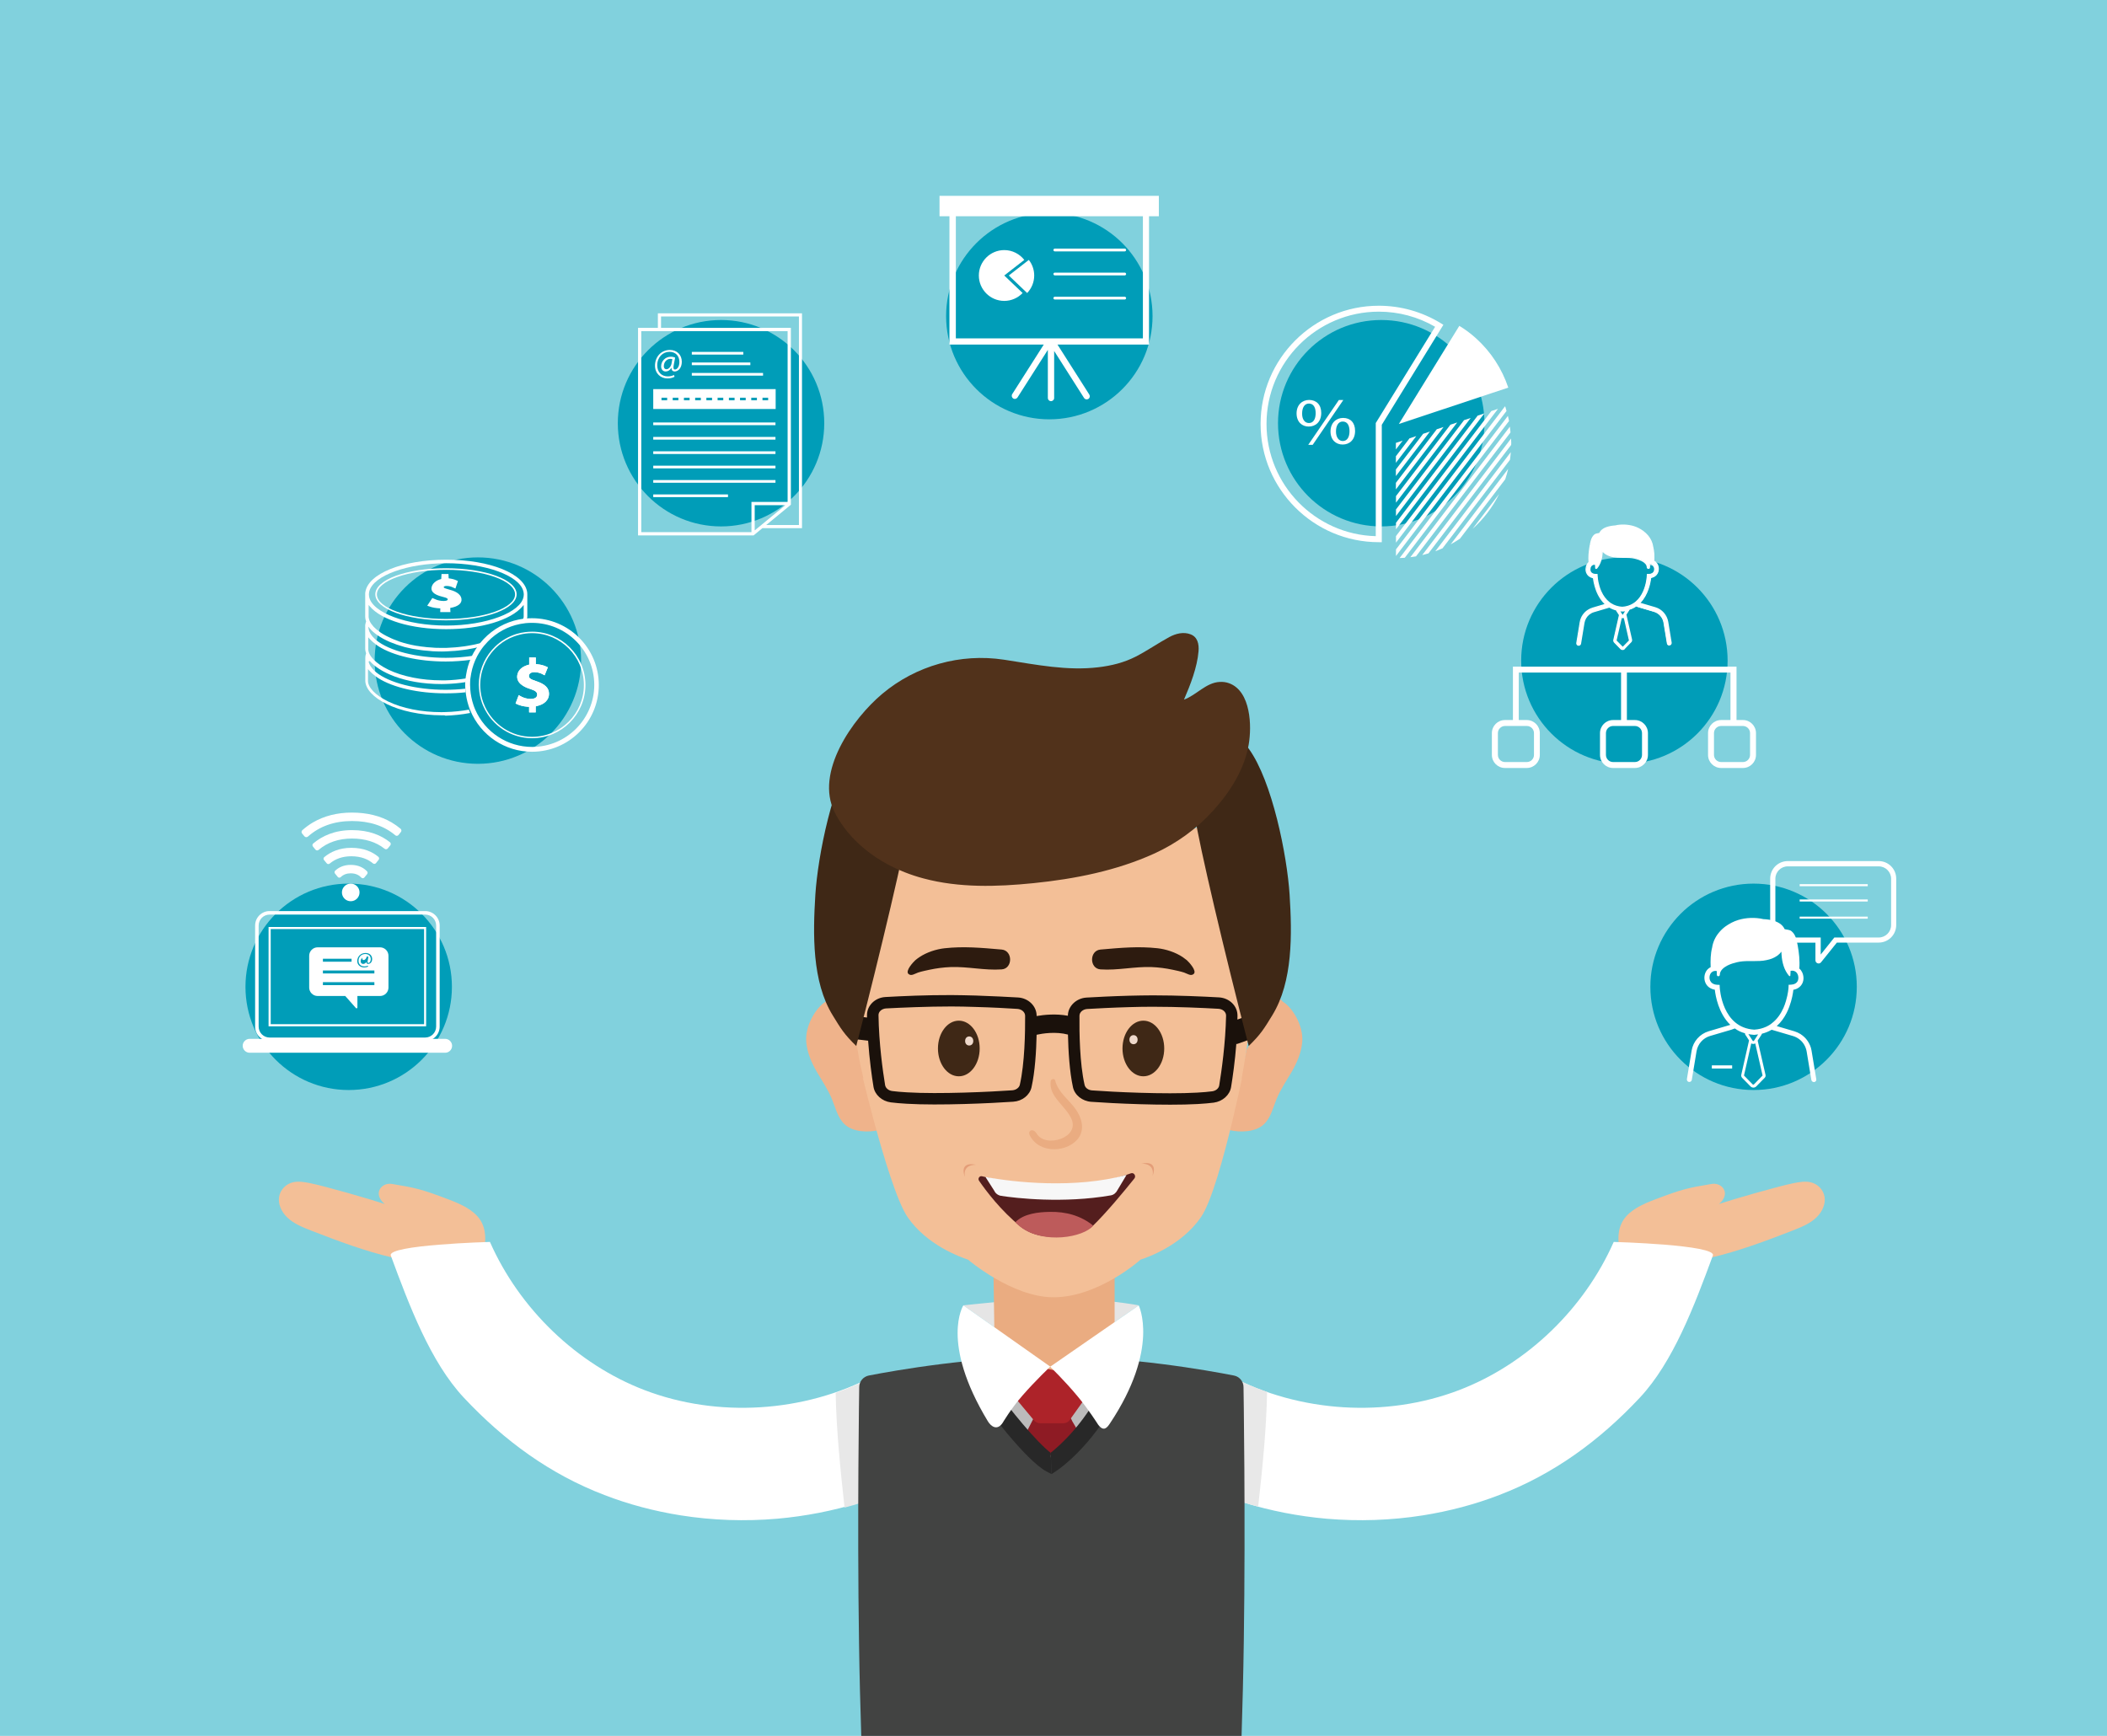 <?xml version="1.0" encoding="utf-8"?>
<!-- Generator: Adobe Illustrator 18.0.0, SVG Export Plug-In . SVG Version: 6.00 Build 0)  -->
<!DOCTYPE svg PUBLIC "-//W3C//DTD SVG 1.1//EN" "http://www.w3.org/Graphics/SVG/1.1/DTD/svg11.dtd">
<svg version="1.1" id="Layer_1" xmlns="http://www.w3.org/2000/svg" xmlns:xlink="http://www.w3.org/1999/xlink" x="0px" y="0px"
	 viewBox="0 0 2272 1872" enable-background="new 0 0 2272 1872" xml:space="preserve">
<rect fill="#81D1DD" width="2272" height="1872"/>
<g>
	<g>
		<g>
			<path fill="#F3BF97" d="M511.3,1359.7c2.5-0.5,5.1-1.2,6.9-2.7c2.1-1.8,2.8-4.5,3.4-7.2c2.4-11.3,3-23.9-3.9-34.4
				c-7.2-10.8-20.8-16.9-33.7-21.8c-29.7-11.3-35.9-12.6-61.2-16.8c-9.9-1.6-17.3,6.7-13.3,15c1.2,2.5,3,4.8,5.4,6.6
				c-16.1-5.3-64.2-19.2-80.7-22.5c-6-1.2-12.2-2.2-17.9-1c-8.3,1.8-14.3,8.5-15.4,16.1c-1.1,7.6,2.5,15.7,8.6,21.7
				c7.1,7,17.1,10.9,26.8,14.7C392.5,1349.2,454.1,1371.7,511.3,1359.7z"/>
			<g>
				<path fill="#FFFFFF" d="M528.3,1339.3c31.8,72,93.4,131.7,166.7,159.8c78.9,30.2,172.1,24.2,246.9-15.2c0,0.4,0.1,0.7,0.2,1.1
					c1.2,3.5,2.9,6.9,4.3,10.3c0.1,0.3,0.2,0.5,0.4,0.7l-19.7,124.4c-28.7,8.9-58.6,14.7-88.9,17.4c-34.9,3-69.9,1.8-104.1-3.6
					c-28.4-4.5-56.1-11.8-82.5-22c-58.2-22.3-107.7-58.2-151.5-105c-35.9-38.4-58.8-99.2-78.7-153.2
					C417.2,1342.4,528.3,1339.3,528.3,1339.3z"/>
			</g>
			<g>
				<path fill="#E8E8E8" d="M901.1,1502.1c13.7-4.8,27-10.5,39.8-17.2c0,0.4,0.1,0.7,0.2,1.1c1.2,3.5,2.9,6.9,4.3,10.3
					c0.1,0.3,0.2,0.5,0.4,0.7l-19.7,124.4c-5.1,1.6-10.2,3-15.4,4.4C906.2,1584.7,901.9,1543.5,901.1,1502.1z"/>
			</g>
		</g>
		<g>
			<path fill="#F3BF97" d="M1757.1,1359.7c-2.5-0.5-5.1-1.2-6.9-2.7c-2.1-1.8-2.8-4.5-3.4-7.2c-2.4-11.3-3-23.9,3.9-34.4
				c7.2-10.8,20.8-16.9,33.7-21.8c29.7-11.3,35.9-12.6,61.2-16.8c9.9-1.6,17.3,6.7,13.3,15c-1.2,2.5-3,4.8-5.4,6.6
				c16.1-5.3,64.2-19.2,80.7-22.5c6-1.2,12.2-2.2,17.9-1c8.3,1.8,14.3,8.5,15.4,16.1c1.1,7.6-2.5,15.7-8.6,21.7
				c-7.1,7-17.1,10.9-26.8,14.7C1875.9,1349.2,1814.3,1371.7,1757.1,1359.7z"/>
			<g>
				<path fill="#FFFFFF" d="M1740.1,1339.3c-31.8,72-93.4,131.7-166.7,159.8c-78.9,30.2-172.1,24.2-246.9-15.2
					c0,0.4-0.1,0.7-0.2,1.1c-1.2,3.5-2.9,6.9-4.3,10.3c-0.1,0.3-0.2,0.5-0.4,0.7l19.7,124.4c28.7,8.9,58.6,14.7,88.9,17.4
					c34.9,3,69.9,1.8,104.1-3.6c28.4-4.5,56.1-11.8,82.5-22c58.2-22.3,107.7-58.2,151.5-105c35.9-38.4,58.8-99.2,78.7-153.2
					C1851.3,1342.4,1740.1,1339.3,1740.1,1339.3z"/>
			</g>
			<g>
				<path fill="#E8E8E8" d="M1366.3,1501.1c-13.7-4.8-27-10.5-39.8-17.2c0,0.4-0.1,0.7-0.2,1.1c-1.2,3.5-2.9,6.9-4.3,10.3
					c-0.1,0.3-0.2,0.5-0.4,0.7l19.7,124.4c5.1,1.6,10.2,3,15.4,4.4C1361.1,1584.8,1365.5,1543.5,1366.3,1501.1z"/>
			</g>
		</g>
		<path fill="#424342" d="M928.7,1872h410.1c1-31.7,1.9-66.5,2.4-101.8c2-133.8-0.3-274.3-0.3-274.3c0-6.1-4.3-11.3-10.3-12.5
			c-28.5-5.6-112.3-20.5-196.1-20.5c-84.4,0-169,14.9-197.7,20.5c-6,1.2-10.3,6.4-10.3,12.5c0,0-2.3,142.1-0.2,276.6
			C926.8,1806.9,927.7,1841,928.7,1872z"/>
		<g>
			<g>
				<g>
					<path fill="#EFB38B" d="M903.2,1084.1c-0.3-0.9-10-5.4-10.3-6.3c-1.4,0.6-1.7,1.9-3,2.7c-9.7,5.9-22.1,25.6-20.5,43.3
						c1,11.3,5.5,21.9,11.2,31.8c5.7,9.8,12.2,19.2,16.5,29.7c3.9,9.5,6.2,20.2,13.7,27.2c8.9,8.4,25.1,9,37.2,6.2
						c-4.7-18.1-15.5-73.9-18.4-86C911.4,1098.6,913.3,1116.2,903.2,1084.1z"/>
				</g>
			</g>
		</g>
		<g opacity="0.17">
			<g>
				<path fill="#027040" d="M1339,726.6c0.1-0.1,0.2-0.2,0.2-0.3h0C1339.1,726.5,1339,726.6,1339,726.6z"/>
			</g>
		</g>
		<g>
			<g>
				<path fill="#BCBBBB" d="M1135.3,1574.3c12.8-13.9,27.5-26,39.1-40.9c9.6-12.3,17.1-26.1,26.1-38.8c-12.8-23.2-38-39.1-67-39.1
					c-30.1,0-56.1,17-68.4,41.6C1087.1,1524.1,1110.8,1549.6,1135.3,1574.3z"/>
				<g>
					<path fill="#8E1B24" d="M1131.6,1569.8c0,0,0.1,0.1,0.1,0.1c11.3-5,23.6-13.9,31.8-24.9l-7.3-12.4c-1.8-4.6-4.9-7.5-8.2-7.5
						h-26.7c-3.1,0-6,2.4-7.8,6.4l-7.2,14.1c3.5,2.6,6.5,6.6,9.8,9.7C1121.2,1560.1,1126.5,1564.8,1131.6,1569.8z"/>
					<path fill="#AD2329" d="M1089,1500.6l25.5,30.6c1.7,2.3,4.4,3.7,7.2,3.7h24.7c3.1,0,6-1.6,7.6-4.3l21.4-30l-43.2-42.4
						L1089,1500.6z"/>
				</g>
				<path fill="#E5E5E5" d="M1038.8,1407.7c0,0,74-8,93.1-8c53.9,0,96.1,8,96.1,8l-95.5,66.1L1038.8,1407.7z"/>
				<polygon fill="#EAAC81" points="1071.1,1361.3 1072.7,1464.6 1136.2,1477.6 1201.9,1464.6 1201.9,1361.3 				"/>
				<path fill="#282828" d="M1133,1566.8c-16-12.3-44.3-47.5-60.1-69.1l-15.6,11.4c4.9,6.7,48.6,66.1,71.6,78l5,2.6l-0.9-23
					C1133.1,1566.8,1133,1566.8,1133,1566.8z"/>
				<path fill="#282828" d="M1204.3,1507.8l-17.2-8.8c-18.9,37-43.6,59.3-54.1,67.7l0.9,23l4.7-3.1
					C1140.3,1585.6,1177.4,1560.6,1204.3,1507.8z"/>
				<g>
					<path fill="#DAEEFB" d="M1283.5,1824.8c0.6-0.2,1.1-0.3,1.7-0.5C1285.2,1824.3,1284.4,1824.5,1283.5,1824.8z"/>
				</g>
				<path fill="#FFFFFF" d="M1081.1,1534.5c0,0,9.2-15.6,21.4-29.5c14.2-16.3,30-31.2,30-31.2l-93.7-66.1c0,0-25.3,39.6,26.4,125
					C1068.6,1538.3,1075.2,1543.2,1081.1,1534.5z"/>
				<path fill="#FFFFFF" d="M1184.1,1536.3c0,0-10.3-16.3-21.7-30c-14.1-17.1-30-32.4-30-32.4l95.5-66.1c0,0,23,46.3-31.2,127.5
					C1193.8,1539.6,1190.1,1544.4,1184.1,1536.3z"/>
			</g>
		</g>
		<g>
			<g>
				<g>
					<path fill="#EFB38B" d="M1370.4,1084.1c0.3-0.9,10-5.4,10.3-6.3c1.4,0.6,1.7,1.9,3,2.7c9.7,5.9,22.1,25.6,20.5,43.3
						c-1,11.3-5.5,21.9-11.2,31.8c-5.7,9.8-12.2,19.2-16.5,29.7c-3.9,9.5-6.2,20.2-13.7,27.2c-8.9,8.4-25.1,9-37.2,6.2
						c4.7-18.1,15.5-73.9,18.4-86C1362.1,1098.6,1360.2,1116.2,1370.4,1084.1z"/>
				</g>
			</g>
		</g>
		<path fill="#F3BF97" d="M1349.7,1058.3c-8.9-57.8,13.6-126.7-53.8-167.9c-40.5,17.8-107.8,26.4-152.3,30.7
			c-39.6,3.9-80.2,5-118.6-5c-13.5-3.5-56-8.5-68.4-15c-52.2,51.8-28.8,102.6-37.4,158.3c-2.6,17.2,1.9,33.4,2.9,49.4
			c1.2,18,4.5,35.9,9.1,54.8c-0.3-0.5-0.6-1.1-0.9-1.6c2.8,11.6,6.9,27.7,11.6,45.3c11,40.8,25.6,89,36.8,105.3
			c20.7,30,56.3,42.9,65.1,45.8c0,0,47.5,40.6,92.2,40.6c48.8,0,93.9-40.6,93.9-40.6c8.9-2.9,44.4-15.7,65.1-45.8
			c11.3-16.4,24.4-64.1,34-104.2c4.3-18,7.9-34.4,10.3-45.7c-0.2,0.3-0.3,0.6-0.5,0.9c3.9-22.4,7.9-43.6,8.9-65.5
			C1348.4,1085.7,1351.8,1071.6,1349.7,1058.3z"/>
		<g>
			<path fill="none" d="M1086.3,1290.9c-2.7-0.3-5.4-0.5-8.2-0.8h0C1080.8,1290.4,1083.5,1290.6,1086.3,1290.9z"/>
			<linearGradient id="SVGID_1_" gradientUnits="userSpaceOnUse" x1="1138.651" y1="1369.827" x2="1154.801" y2="1369.827">
				<stop  offset="0" style="stop-color:#B26638"/>
				<stop  offset="0.508" style="stop-color:#F0AE88"/>
				<stop  offset="1" style="stop-color:#B26638"/>
			</linearGradient>
			<path fill="url(#SVGID_1_)" d="M1138.7,1369.7c5.4,0.2,10.8,0.4,16.2,0.1C1149.4,1370.1,1144,1369.9,1138.7,1369.7z"/>
			<linearGradient id="SVGID_2_" gradientUnits="userSpaceOnUse" x1="1154.801" y1="1369.781" x2="1154.803" y2="1369.781">
				<stop  offset="0" style="stop-color:#B26638"/>
				<stop  offset="0.508" style="stop-color:#F0AE88"/>
				<stop  offset="1" style="stop-color:#B26638"/>
			</linearGradient>
			<polygon fill="url(#SVGID_2_)" points="1154.8,1369.8 1154.8,1369.8 1154.8,1369.8 			"/>
			<linearGradient id="SVGID_3_" gradientUnits="userSpaceOnUse" x1="1133.884" y1="1369.659" x2="1138.651" y2="1369.659">
				<stop  offset="0" style="stop-color:#B26638"/>
				<stop  offset="0.508" style="stop-color:#F0AE88"/>
				<stop  offset="1" style="stop-color:#B26638"/>
			</linearGradient>
			<path fill="url(#SVGID_3_)" d="M1138.7,1369.7c-1.6,0-3.2-0.1-4.8-0.1C1135.5,1369.6,1137.1,1369.7,1138.7,1369.7z"/>
			<linearGradient id="SVGID_4_" gradientUnits="userSpaceOnUse" x1="1063.505" y1="1289.391" x2="1078.105" y2="1289.391">
				<stop  offset="0" style="stop-color:#B26638"/>
				<stop  offset="0.508" style="stop-color:#F0AE88"/>
				<stop  offset="1" style="stop-color:#B26638"/>
			</linearGradient>
			<path fill="url(#SVGID_4_)" d="M1078.1,1290.1c-4.9-0.5-9.7-0.9-14.6-1.4C1068.4,1289.2,1073.2,1289.6,1078.1,1290.1
				L1078.1,1290.1z"/>
			<path fill="none" d="M1098.8,1292c-6.9-0.9-13.9-1.7-20.7-1.9c2.7,0.3,5.4,0.5,8.2,0.8C1090.4,1291.3,1094.6,1291.7,1098.8,1292z
				"/>
		</g>
		<g>
			<path fill="#541E1E" d="M1058.9,1268.5c23.2,5.9,94.8,20.6,160.6-3.2c3.2-1.2,5.9,2.9,3.7,5.6c-10.8,13.5-30.4,37.2-45.4,51.7
				c-8.6,8.2-52.3,20.5-77.5,0c-21.2-17.2-37.2-38.5-44.6-49.3C1054.1,1271,1056.2,1267.8,1058.9,1268.5z"/>
			<path fill="#F7F7F7" d="M1204.8,1283.7l10-16.7c-55,15.2-121.5,8.1-152.2,2.2l9.5,14.9c1.4,3,4.2,5,7.3,5.5
				c15.7,2.5,67.4,8.4,118.4-0.5C1200.8,1288.6,1203.4,1286.5,1204.8,1283.7z"/>
			<g>
				<path fill="#BD5B5B" d="M1132.1,1306.9c-12,0.2-28.1,1.7-37.3,11.2c1.8,1.8,3.5,3.5,5.7,5.1c24.8,18.8,68.1,11.3,78.3-1.5
					C1165.2,1310.8,1149.3,1306.6,1132.1,1306.9z"/>
			</g>
		</g>
		<linearGradient id="SVGID_5_" gradientUnits="userSpaceOnUse" x1="1198.778" y1="1261.09" x2="1418.904" y2="1261.09">
			<stop  offset="0" style="stop-color:#D58C68"/>
			<stop  offset="0.503" style="stop-color:#FBB992"/>
			<stop  offset="1" style="stop-color:#D58C68"/>
		</linearGradient>
		<path fill="url(#SVGID_5_)" d="M1230.8,1254.9c0,0,14.5-1.1,12.1,13C1242.9,1267.9,1250.3,1250.8,1230.8,1254.9z"/>
		<path fill="#5D5E5E" d="M1363.3,1207.3c0,0.1,0,0.3,0,0.4"/>
		<linearGradient id="SVGID_6_" gradientUnits="userSpaceOnUse" x1="1402.004" y1="868.117" x2="1403.743" y2="1186.991">
			<stop  offset="0.374" style="stop-color:#BF9C5F"/>
			<stop  offset="0.727" style="stop-color:#976943"/>
			<stop  offset="0.989" style="stop-color:#624226"/>
		</linearGradient>
		<path fill="url(#SVGID_6_)" d="M1403.2,1051.2c-0.1,0.5-0.2,1.1-0.3,1.6C1403,1052.3,1403.1,1051.8,1403.2,1051.2z"/>
		<linearGradient id="SVGID_7_" gradientUnits="userSpaceOnUse" x1="1403.035" y1="868.104" x2="1404.774" y2="1186.991">
			<stop  offset="0.374" style="stop-color:#BF9C5F"/>
			<stop  offset="0.727" style="stop-color:#976943"/>
			<stop  offset="0.989" style="stop-color:#624226"/>
		</linearGradient>
		<path fill="url(#SVGID_7_)" d="M1404.1,1046.4c-0.1,0.4-0.2,0.9-0.3,1.3C1404,1047.2,1404.1,1046.8,1404.1,1046.4z"/>
		<linearGradient id="SVGID_8_" gradientUnits="userSpaceOnUse" x1="1393.492" y1="868.111" x2="1395.232" y2="1187.016">
			<stop  offset="0.374" style="stop-color:#BF9C5F"/>
			<stop  offset="0.727" style="stop-color:#976943"/>
			<stop  offset="0.989" style="stop-color:#624226"/>
		</linearGradient>
		<path fill="url(#SVGID_8_)" d="M1394.8,1061.2c-0.2,0.7-0.3,1.3-0.5,2C1394.5,1062.5,1394.6,1061.8,1394.8,1061.2z"/>
		<linearGradient id="SVGID_9_" gradientUnits="userSpaceOnUse" x1="1407.855" y1="868.084" x2="1409.595" y2="1186.958">
			<stop  offset="0.374" style="stop-color:#BF9C5F"/>
			<stop  offset="0.727" style="stop-color:#976943"/>
			<stop  offset="0.989" style="stop-color:#624226"/>
		</linearGradient>
		<path fill="url(#SVGID_9_)" d="M1408.7,1018c0,0.3-0.1,0.7-0.1,1C1408.7,1018.7,1408.7,1018.4,1408.7,1018z"/>
		<linearGradient id="SVGID_10_" gradientUnits="userSpaceOnUse" x1="1394.649" y1="868.12" x2="1396.388" y2="1186.999">
			<stop  offset="0.374" style="stop-color:#BF9C5F"/>
			<stop  offset="0.727" style="stop-color:#976943"/>
			<stop  offset="0.989" style="stop-color:#624226"/>
		</linearGradient>
		<path fill="url(#SVGID_10_)" d="M1395.9,1056.2c-0.1,0.6-0.3,1.2-0.4,1.9C1395.6,1057.4,1395.7,1056.8,1395.9,1056.2z"/>
		<linearGradient id="SVGID_11_" gradientUnits="userSpaceOnUse" x1="1405.796" y1="868.044" x2="1407.535" y2="1187.018">
			<stop  offset="0.374" style="stop-color:#BF9C5F"/>
			<stop  offset="0.727" style="stop-color:#976943"/>
			<stop  offset="0.989" style="stop-color:#624226"/>
		</linearGradient>
		<path fill="url(#SVGID_11_)" d="M1406.7,1031.7c0,0.1,0,0.2-0.1,0.4C1406.7,1032,1406.7,1031.9,1406.7,1031.7z"/>
		<linearGradient id="SVGID_12_" gradientUnits="userSpaceOnUse" x1="1406.563" y1="868.115" x2="1408.302" y2="1186.94">
			<stop  offset="0.374" style="stop-color:#BF9C5F"/>
			<stop  offset="0.727" style="stop-color:#976943"/>
			<stop  offset="0.989" style="stop-color:#624226"/>
		</linearGradient>
		<path fill="url(#SVGID_12_)" d="M1407.5,1026.8c0,0.3-0.1,0.6-0.1,0.9C1407.4,1027.3,1407.5,1027.1,1407.5,1026.8z"/>
		<linearGradient id="SVGID_13_" gradientUnits="userSpaceOnUse" x1="1407.242" y1="868.068" x2="1408.981" y2="1186.981">
			<stop  offset="0.374" style="stop-color:#BF9C5F"/>
			<stop  offset="0.727" style="stop-color:#976943"/>
			<stop  offset="0.989" style="stop-color:#624226"/>
		</linearGradient>
		<path fill="url(#SVGID_13_)" d="M1408.2,1022.3c0,0.3-0.1,0.7-0.1,1C1408.1,1023,1408.1,1022.6,1408.2,1022.3z"/>
		<linearGradient id="SVGID_14_" gradientUnits="userSpaceOnUse" x1="1404.042" y1="868.102" x2="1405.782" y2="1186.982">
			<stop  offset="0.374" style="stop-color:#BF9C5F"/>
			<stop  offset="0.727" style="stop-color:#976943"/>
			<stop  offset="0.989" style="stop-color:#624226"/>
		</linearGradient>
		<path fill="url(#SVGID_14_)" d="M1405,1041.6c0,0.1,0,0.3-0.1,0.4C1405,1041.9,1405,1041.7,1405,1041.6z"/>
		<linearGradient id="SVGID_15_" gradientUnits="userSpaceOnUse" x1="1388.075" y1="868.132" x2="1389.814" y2="1187.048">
			<stop  offset="0.374" style="stop-color:#BF9C5F"/>
			<stop  offset="0.727" style="stop-color:#976943"/>
			<stop  offset="0.989" style="stop-color:#624226"/>
		</linearGradient>
		<path fill="url(#SVGID_15_)" d="M1389.5,1082.1c-0.2,0.7-0.4,1.4-0.6,2C1389.2,1083.4,1389.3,1082.8,1389.5,1082.1z"/>
		<linearGradient id="SVGID_16_" gradientUnits="userSpaceOnUse" x1="1386.476" y1="868.158" x2="1388.215" y2="1187.048">
			<stop  offset="0.374" style="stop-color:#BF9C5F"/>
			<stop  offset="0.727" style="stop-color:#976943"/>
			<stop  offset="0.989" style="stop-color:#624226"/>
		</linearGradient>
		<path fill="url(#SVGID_16_)" d="M1387.4,1089.4c0.2-0.6,0.3-1.2,0.5-1.8C1387.8,1088.2,1387.6,1088.8,1387.4,1089.4z"/>
		<linearGradient id="SVGID_17_" gradientUnits="userSpaceOnUse" x1="1408.411" y1="868.083" x2="1410.15" y2="1186.951">
			<stop  offset="0.374" style="stop-color:#BF9C5F"/>
			<stop  offset="0.727" style="stop-color:#976943"/>
			<stop  offset="0.989" style="stop-color:#624226"/>
		</linearGradient>
		<path fill="url(#SVGID_17_)" d="M1409.3,1014c0,0.3-0.1,0.7-0.1,1C1409.2,1014.7,1409.2,1014.3,1409.3,1014z"/>
		<linearGradient id="SVGID_18_" gradientUnits="userSpaceOnUse" x1="1390.952" y1="868.144" x2="1392.691" y2="1187.018">
			<stop  offset="0.374" style="stop-color:#BF9C5F"/>
			<stop  offset="0.727" style="stop-color:#976943"/>
			<stop  offset="0.989" style="stop-color:#624226"/>
		</linearGradient>
		<path fill="url(#SVGID_18_)" d="M1392.3,1071.5c-0.2,0.7-0.4,1.4-0.5,2.1C1392,1072.9,1392.2,1072.2,1392.3,1071.5z"/>
		<linearGradient id="SVGID_19_" gradientUnits="userSpaceOnUse" x1="1392.261" y1="868.117" x2="1394.001" y2="1187.023">
			<stop  offset="0.374" style="stop-color:#BF9C5F"/>
			<stop  offset="0.727" style="stop-color:#976943"/>
			<stop  offset="0.989" style="stop-color:#624226"/>
		</linearGradient>
		<path fill="url(#SVGID_19_)" d="M1393.6,1066.3c-0.2,0.7-0.3,1.4-0.5,2.1C1393.3,1067.7,1393.4,1067,1393.6,1066.3z"/>
		<linearGradient id="SVGID_20_" gradientUnits="userSpaceOnUse" x1="1389.56" y1="868.144" x2="1391.3" y2="1187.03">
			<stop  offset="0.374" style="stop-color:#BF9C5F"/>
			<stop  offset="0.727" style="stop-color:#976943"/>
			<stop  offset="0.989" style="stop-color:#624226"/>
		</linearGradient>
		<path fill="url(#SVGID_20_)" d="M1391,1076.7c-0.2,0.7-0.4,1.4-0.6,2.1C1390.6,1078.1,1390.8,1077.4,1391,1076.7z"/>
		<linearGradient id="SVGID_21_" gradientUnits="userSpaceOnUse" x1="1385.386" y1="868.169" x2="1387.125" y2="1187.052">
			<stop  offset="0" style="stop-color:#BF9C5F"/>
			<stop  offset="0.727" style="stop-color:#976943"/>
			<stop  offset="0.989" style="stop-color:#624226"/>
		</linearGradient>
		<path opacity="0.11" fill="url(#SVGID_21_)" d="M1387.4,1089.4c-0.5,1.8-1.1,3.5-1.6,5.3
			C1386.4,1092.9,1386.9,1091.2,1387.4,1089.4z"/>
		<linearGradient id="SVGID_22_" gradientUnits="userSpaceOnUse" x1="1392.887" y1="868.134" x2="1394.626" y2="1187.006">
			<stop  offset="0" style="stop-color:#BF9C5F"/>
			<stop  offset="0.727" style="stop-color:#976943"/>
			<stop  offset="0.989" style="stop-color:#624226"/>
		</linearGradient>
		<path opacity="0.11" fill="url(#SVGID_22_)" d="M1394.3,1063.2c-0.2,1-0.5,2.1-0.7,3.1C1393.8,1065.2,1394.1,1064.2,1394.3,1063.2
			z"/>
		<linearGradient id="SVGID_23_" gradientUnits="userSpaceOnUse" x1="1391.617" y1="868.133" x2="1393.356" y2="1187.018">
			<stop  offset="0" style="stop-color:#BF9C5F"/>
			<stop  offset="0.727" style="stop-color:#976943"/>
			<stop  offset="0.989" style="stop-color:#624226"/>
		</linearGradient>
		<path opacity="0.11" fill="url(#SVGID_23_)" d="M1393.1,1068.4c-0.2,1-0.5,2.1-0.8,3.1C1392.6,1070.4,1392.8,1069.4,1393.1,1068.4
			z"/>
		<linearGradient id="SVGID_24_" gradientUnits="userSpaceOnUse" x1="1394.084" y1="868.12" x2="1395.823" y2="1187.004">
			<stop  offset="0" style="stop-color:#BF9C5F"/>
			<stop  offset="0.727" style="stop-color:#976943"/>
			<stop  offset="0.989" style="stop-color:#624226"/>
		</linearGradient>
		<path opacity="0.11" fill="url(#SVGID_24_)" d="M1395.5,1058c-0.2,1-0.5,2.1-0.7,3.1C1395,1060.1,1395.2,1059.1,1395.5,1058z"/>
		<linearGradient id="SVGID_25_" gradientUnits="userSpaceOnUse" x1="1398.354" y1="870.04" x2="1400.075" y2="1185.629">
			<stop  offset="0" style="stop-color:#BF9C5F"/>
			<stop  offset="0.727" style="stop-color:#976943"/>
			<stop  offset="0.989" style="stop-color:#624226"/>
		</linearGradient>
		<path opacity="0.11" fill="url(#SVGID_25_)" d="M1402.8,1052.9c-0.2,1.1-6.7,2.2-7,3.3C1396.1,1055,1402.6,1054,1402.8,1052.9z"/>
		<linearGradient id="SVGID_26_" gradientUnits="userSpaceOnUse" x1="1387.262" y1="868.159" x2="1389.001" y2="1187.041">
			<stop  offset="0" style="stop-color:#BF9C5F"/>
			<stop  offset="0.727" style="stop-color:#976943"/>
			<stop  offset="0.989" style="stop-color:#624226"/>
		</linearGradient>
		<path opacity="0.11" fill="url(#SVGID_26_)" d="M1389,1084.1c-0.3,1.2-0.7,2.4-1,3.5C1388.3,1086.5,1388.6,1085.3,1389,1084.1z"/>
		<linearGradient id="SVGID_27_" gradientUnits="userSpaceOnUse" x1="1388.819" y1="868.146" x2="1390.558" y2="1187.035">
			<stop  offset="0" style="stop-color:#BF9C5F"/>
			<stop  offset="0.727" style="stop-color:#976943"/>
			<stop  offset="0.989" style="stop-color:#624226"/>
		</linearGradient>
		<path opacity="0.11" fill="url(#SVGID_27_)" d="M1390.4,1078.8c-0.3,1.1-0.6,2.2-0.9,3.2C1389.8,1081,1390.1,1079.9,1390.4,1078.8
			z"/>
		<linearGradient id="SVGID_28_" gradientUnits="userSpaceOnUse" x1="1390.263" y1="868.146" x2="1392.002" y2="1187.023">
			<stop  offset="0" style="stop-color:#BF9C5F"/>
			<stop  offset="0.727" style="stop-color:#976943"/>
			<stop  offset="0.989" style="stop-color:#624226"/>
		</linearGradient>
		<path opacity="0.11" fill="url(#SVGID_28_)" d="M1391.8,1073.6c-0.3,1-0.5,2.1-0.8,3.1C1391.3,1075.7,1391.5,1074.6,1391.8,1073.6
			z"/>
		<linearGradient id="SVGID_29_" gradientUnits="userSpaceOnUse" x1="1407.551" y1="868.082" x2="1409.29" y2="1186.964">
			<stop  offset="0" style="stop-color:#BF9C5F"/>
			<stop  offset="0.727" style="stop-color:#976943"/>
			<stop  offset="0.989" style="stop-color:#624226"/>
		</linearGradient>
		<path opacity="0.11" fill="url(#SVGID_29_)" d="M1408.6,1019.1c-0.1,1-0.3,2.1-0.4,3.2C1408.3,1021.2,1408.5,1020.1,1408.6,1019.1
			z"/>
		<linearGradient id="SVGID_30_" gradientUnits="userSpaceOnUse" x1="1408.135" y1="868.072" x2="1409.875" y2="1186.967">
			<stop  offset="0" style="stop-color:#BF9C5F"/>
			<stop  offset="0.727" style="stop-color:#976943"/>
			<stop  offset="0.989" style="stop-color:#624226"/>
		</linearGradient>
		<path opacity="0.11" fill="url(#SVGID_30_)" d="M1409.1,1015c-0.1,1-0.3,2-0.4,3C1408.9,1017,1409,1016,1409.1,1015z"/>
		<linearGradient id="SVGID_31_" gradientUnits="userSpaceOnUse" x1="1406.898" y1="868.08" x2="1408.637" y2="1186.973">
			<stop  offset="0" style="stop-color:#BF9C5F"/>
			<stop  offset="0.727" style="stop-color:#976943"/>
			<stop  offset="0.989" style="stop-color:#624226"/>
		</linearGradient>
		<path opacity="0.11" fill="url(#SVGID_31_)" d="M1408,1023.3c-0.2,1.1-0.3,2.3-0.5,3.5C1407.7,1025.6,1407.8,1024.4,1408,1023.3z"
			/>
		<linearGradient id="SVGID_32_" gradientUnits="userSpaceOnUse" x1="1403.584" y1="868.097" x2="1405.323" y2="1186.991">
			<stop  offset="0" style="stop-color:#BF9C5F"/>
			<stop  offset="0.727" style="stop-color:#976943"/>
			<stop  offset="0.989" style="stop-color:#624226"/>
		</linearGradient>
		<path opacity="0.11" fill="url(#SVGID_32_)" d="M1405,1042c-0.3,1.4-0.5,2.9-0.8,4.4C1404.4,1044.9,1404.7,1043.4,1405,1042z"/>
		<linearGradient id="SVGID_33_" gradientUnits="userSpaceOnUse" x1="1406.16" y1="868.087" x2="1407.899" y2="1186.974">
			<stop  offset="0" style="stop-color:#BF9C5F"/>
			<stop  offset="0.727" style="stop-color:#976943"/>
			<stop  offset="0.989" style="stop-color:#624226"/>
		</linearGradient>
		<path opacity="0.11" fill="url(#SVGID_33_)" d="M1407.4,1027.6c-0.2,1.4-0.4,2.7-0.6,4.1C1406.9,1030.4,1407.2,1029,1407.4,1027.6
			z"/>
		<linearGradient id="SVGID_34_" gradientUnits="userSpaceOnUse" x1="1402.542" y1="868.108" x2="1404.281" y2="1186.992">
			<stop  offset="0" style="stop-color:#BF9C5F"/>
			<stop  offset="0.727" style="stop-color:#976943"/>
			<stop  offset="0.989" style="stop-color:#624226"/>
		</linearGradient>
		<path opacity="0.11" fill="url(#SVGID_34_)" d="M1403.9,1047.6c-0.2,1.2-0.5,2.4-0.7,3.6C1403.4,1050,1403.7,1048.8,1403.9,1047.6
			z"/>
		<linearGradient id="SVGID_35_" gradientUnits="userSpaceOnUse" x1="1404.924" y1="868.094" x2="1406.663" y2="1186.98">
			<stop  offset="0" style="stop-color:#BF9C5F"/>
			<stop  offset="0.727" style="stop-color:#976943"/>
			<stop  offset="0.989" style="stop-color:#624226"/>
		</linearGradient>
		<path opacity="0.11" fill="url(#SVGID_35_)" d="M1406.7,1032.1c-0.5,3.1-1,6.3-1.6,9.5C1405.6,1038.4,1406.2,1035.2,1406.7,1032.1
			z"/>
		<g>
			<path fill="#1A110B" d="M1343.7,1096.1c-3.1,1.1-6.2,2.3-9.4,3.4c0-1.4,0.1-2.7,0.1-4.1c0.1-10.5-8.6-19.1-19.8-19.8
				c-17.8-1-44.5-2.2-71.3-2.2c-8.2,0-16.9,0.2-26,0.4c-18.4,0.5-35.1,1.4-45.8,2c-11,0.7-19.8,9.2-20,19.4c0,0.1,0,0.1,0,0.2
				c-12.9-2.4-25.5-1.1-33.7,0.3c0-0.2,0-0.3,0-0.5c-0.1-10.3-8.9-18.8-19.9-19.5c-10.7-0.6-27.4-1.5-45.8-2.1
				c-9.1-0.3-17.9-0.4-26-0.5c-26.8-0.1-53.6,1.1-71.3,2.1c-11.2,0.6-20,9.2-19.9,19.7c0,0.8,0,1.6,0,2.4c-4.7-0.5-9.4-1.1-14.1-1.6
				v24.8c5.1,0.6,10.2,1.2,15.3,1.8c1.5,20.5,4,38.8,5.8,49.7c1.4,8.6,9,15.5,18.6,16.8c4.6,0.6,10.4,1.1,17.3,1.5
				c35.1,2.1,92-0.6,114.8-2.2c9.7-0.6,17.8-7.1,19.7-15.6c3.8-17,5.1-38.7,5.5-56.6c6.3-1.4,20.7-3.7,33.8-0.2
				c0.4,17.9,1.7,39.7,5.4,56.8c1.9,8.5,10,15,19.7,15.7c22.7,1.7,79.6,4.4,114.8,2.4c0,0,0,0,0,0c6.9-0.4,12.7-0.9,17.3-1.5
				c9.6-1.3,17.3-8.2,18.7-16.8c1.7-10.4,4.2-27.6,5.7-47.1c0.1,0.3,0.2,0.5,0.3,0.8c4.6-1.6,9.3-3.3,13.9-4.9
				C1345.4,1112.8,1344.9,1104.4,1343.7,1096.1z M1099.7,1169.8c-0.7,3.2-4.1,5.7-8.2,6c-22.5,1.6-78.7,4.3-113.2,2.2
				c-6.5-0.4-12-0.8-16.2-1.4c-4-0.5-7.2-3.2-7.7-6.5c-2.5-15.2-6.7-45.3-7.1-75.3c-0.1-3.8,3.5-7,8.1-7.3
				c17.6-0.9,44.1-2.1,70.6-2.1c8.1,0,16.7,0.2,25.7,0.5c18.3,0.5,34.8,1.4,45.4,2.1c4.6,0.3,8.2,3.5,8.3,7.3
				C1105.5,1113.1,1105,1146.5,1099.7,1169.8z M1314.7,1170.5c-0.5,3.3-3.7,5.9-7.7,6.4c-4.2,0.6-9.7,1-16.2,1.4c0,0,0,0,0,0
				c-34.5,2-90.7-0.7-113.2-2.4c-4.1-0.3-7.4-2.7-8.1-6c-5.3-23.4-5.7-56.7-5.5-74.5c0-3.8,3.7-7,8.3-7.3c10.6-0.6,27.2-1.5,45.4-2
				c9-0.3,17.7-0.4,25.7-0.4c26.5,0,53,1.2,70.6,2.2c4.6,0.3,8.1,3.5,8.1,7.3C1321.5,1125.1,1317.2,1155.2,1314.7,1170.5z"/>
		</g>
		<path fill="#3F2816" d="M1328.1,830.3c-17.4,13.9-42.3,32.3-39.8,48.9c4.7,32,32.2,148.5,58.2,248.8c13-12.6,16.6-18.7,25.3-32.9
			c22.6-36.6,21.4-88.1,18.8-130.2c-2.7-42.2-18.7-122.5-44-157.4C1332.3,787.9,1334.2,825.5,1328.1,830.3z"/>
		<path fill="#3F2816" d="M941.7,830.3c17.4,13.9,42.3,32.3,39.8,48.9c-4.7,32-32.2,148.5-58.2,248.8c-13-12.6-16.6-18.7-25.3-32.9
			c-22.6-36.6-21.4-88.1-18.8-130.2c2.7-42.2,18.7-122.5,44-157.4C937.5,787.9,935.6,825.5,941.7,830.3z"/>
		<path fill="#51321B" d="M1346.1,766c-2.7-13.1-8.9-24.9-20.8-29.2c-3.2-1.2-6.7-1.6-10.1-1.4c-14.7,0.7-25.1,14.2-38.5,19.1
			c6.9-16,14.3-34.8,15.7-52.3c0.6-7.6-1-15.2-8.5-18.1c-7.6-3-16-0.9-23,2.9c-12.2,6.6-23.6,14.6-36,21
			c-12.9,6.6-26.4,9.9-40.7,11.6c-33.4,4-66.9-2.8-99.8-7.9c-0.7-0.1-1.3-0.2-2-0.3c-46.7-7.1-94.8,6.4-131,36.8
			c-32.1,26.9-73,84.8-51.4,127.7c0.6,1.1,1.1,2.2,1.7,3.3c3.6,6.5,7.8,12.6,12.5,18.3c11.6,14,26.2,25.5,42.4,34.3
			c12.4,6.7,25.6,11.9,39.2,15.5c38.4,10.3,79,9.1,118.6,5.1c44.5-4.5,89.5-13.4,130-31.8c24-10.9,45.8-26.6,63.5-46.1
			c18.2-20,33.9-44.4,38.6-71.7C1348.2,792.8,1348.8,778.8,1346.1,766z"/>
		<path fill="#2D1B0F" d="M1275.4,1032.2c-7.9-5.3-18.2-8.6-27.2-9.6c-20.4-2.2-38.8-0.6-61.5,1.4c-12.2,1.1-12.1,20.6,0,21.4
			c18.4,1.3,36.7-3.2,55.1-2.5c7.6,0.3,15.3,1.3,22.8,2.9c4.1,0.9,8.2,1.7,12.2,3c3.7,1.3,7.4,4.2,10.4,1.5
			c3.7-3.3-5.2-12.8-7.4-14.8C1278.4,1034.4,1277,1033.3,1275.4,1032.2z"/>
		<path fill="#2D1B0F" d="M991.4,1032.2c7.9-5.3,18.2-8.6,27.2-9.6c20.4-2.2,38.8-0.6,61.5,1.4c12.2,1.1,12.1,20.6,0,21.4
			c-18.4,1.3-36.7-3.2-55.1-2.5c-7.6,0.3-15.3,1.3-22.8,2.9c-4.1,0.9-8.2,1.7-12.2,3c-3.7,1.3-7.4,4.2-10.4,1.5
			c-3.7-3.3,5.2-12.8,7.4-14.8C988.3,1034.4,989.8,1033.3,991.4,1032.2z"/>
		<ellipse fill="#3F2816" cx="1232.9" cy="1130.7" rx="22.5" ry="30"/>
		<ellipse fill="#3F2816" cx="1033.9" cy="1130.7" rx="22.5" ry="30"/>
		<ellipse fill="#EFD9CB" cx="1222.3" cy="1121.2" rx="4.4" ry="4.9"/>
		<ellipse fill="#EFD9CB" cx="1045.1" cy="1122.6" rx="4.4" ry="4.9"/>
		<path fill="#EAAC81" d="M1160.2,1196.6c-7.6-10.9-19.1-18.3-22.4-31.4c-0.6-2.6-4.5-1.6-4.8,0.6c-2.6,16.9,16.7,27,22.6,41.4
			c3.9,9.6-2.1,17.3-11.7,20.9c-9.1,3.4-21,2.9-26.3-5.9c-3.4-5.8-10.1-3.3-7,2.6c10.8,20.5,42.2,17.8,52.9,1.7
			C1170,1216.3,1165.7,1204.6,1160.2,1196.6z"/>
		
			<linearGradient id="SVGID_36_" gradientUnits="userSpaceOnUse" x1="1254.434" y1="1262.343" x2="1474.56" y2="1262.343" gradientTransform="matrix(-1 0 0 1 2338.95 0)">
			<stop  offset="0" style="stop-color:#D58C68"/>
			<stop  offset="0.503" style="stop-color:#FBB992"/>
			<stop  offset="1" style="stop-color:#D58C68"/>
		</linearGradient>
		<path fill="url(#SVGID_36_)" d="M1052.5,1256.1c0,0-14.5-1.1-12.1,13C1040.4,1269.2,1033,1252.1,1052.5,1256.1z"/>
	</g>
	<circle fill="#009DB8" cx="1131.5" cy="340.9" r="111.3"/>
	<circle fill="#009DB8" cx="515.3" cy="712.4" r="111.3"/>
	<circle fill="#009DB8" cx="777.5" cy="456.4" r="111.3"/>
	<circle fill="#009DB8" cx="376" cy="1064.2" r="111.3"/>
	<circle fill="#009DB8" cx="1751.6" cy="712.4" r="111.3"/>
	<circle fill="#009DB8" cx="1489.4" cy="456.4" r="111.3"/>
	<circle fill="#009DB8" cx="1890.9" cy="1064.2" r="111.3"/>
	<g>
		<g>
			<path fill="#FFFFFF" d="M578.1,734.5c-6.2-2-7.8-3.2-7.8-5.6c0-2,1.5-4.1,5.9-4.1c4.3,0,7.4,1.5,8.6,2.1l2.4,1.3l3.5-8.6
				l-1.3-0.6c-2.7-1.4-6.2-2.3-9.9-2.7l-1.8-0.2v-7.1h-7.1v7.7l-1.5,0.4c-0.3,0.1-0.7,0.2-1,0.3l-0.5,0.2c-4.8,1.7-8.1,4.7-9.4,8.6
				c-0.4,1.2-0.6,2.4-0.6,3.6c0,2.3,0.8,4.4,2.3,6.3c0.8,1,2,2,3.4,3c2.3,1.5,5,2.8,8.3,3.8c5.8,1.8,7.6,3.3,7.6,6.2
				c0,1.7-0.9,4.6-7.2,4.6c-3.8,0-7.9-1.3-10.2-2.7l-2.5-1.4l-3.4,9l1.3,0.6c3,1.5,7.1,2.6,11.5,2.9l1.8,0.1v6h7.1v-6.5l1.5-0.4
				c8-1.8,12.8-6.7,12.8-13C592,741.9,587.7,737.7,578.1,734.5z"/>
			<path fill="#FFFFFF" d="M579.2,761.4l-1.5,0.4v6.5h-7.1v-6l-1.8-0.1c-4.4-0.4-8.5-1.4-11.5-2.9l-1.3-0.6l3.4-9l2.5,1.4
				c2.4,1.3,6.4,2.7,10.2,2.7c6.3,0,7.2-2.9,7.2-4.6c0-2.8-1.9-4.3-7.6-6.2c-3.3-1-6-2.2-8.3-3.8c-1.5-1-2.6-2-3.4-3
				c-1.5-1.9-2.3-4-2.3-6.3c0-1.2,0.2-2.3,0.6-3.6c1.3-3.8,4.6-6.9,9.4-8.6l0.5-0.2c0.3-0.1,0.6-0.2,1-0.3l1.5-0.4v-7.7h7.1v7.1
				l1.8,0.2c3.7,0.4,7.2,1.3,9.9,2.7l1.3,0.6l-3.5,8.6l-2.4-1.3c-1.2-0.6-4.3-2.1-8.6-2.1c-4.3,0-5.9,2.1-5.9,4.1
				c0,2.4,1.6,3.5,7.8,5.6c9.6,3.1,13.9,7.4,13.9,13.8C592,754.7,587.2,759.6,579.2,761.4z"/>
		</g>
		<path fill="#FFFFFF" d="M573.7,810.7c-29.2,0-55.3-17.5-66.6-44.6c-0.6-1.4-1.2-3-1.8-4.9c-1.8-5.5-2.9-11.2-3.4-17.1
			c-0.1-1.7-0.3-3.5-0.3-5.3c0-1.9,0.1-3.7,0.3-5.4c0.1-1.9,0.3-3.6,0.7-5.6c1-6.4,2.8-12.6,5.3-18.3c0.9-2.1,1.9-4,2.9-5.8
			c1.4-2.5,3-4.9,5-7.6c1.9-2.5,3.8-4.9,5.8-7c10.3-10.8,23.4-18.1,37.8-21c2.1-0.4,4.4-0.8,6.6-1c2.6-0.3,5.2-0.4,7.7-0.4
			c39.7,0,72,32.3,72,72S613.5,810.7,573.7,810.7z M573.7,671.7c-2.3,0-4.6,0.1-6.8,0.3c-1.9,0.2-3.7,0.5-5.4,0.8l-0.4,0.1
			c-0.2,0-0.4,0.1-0.6,0.1c-13.1,2.6-25,9.1-34.4,18.8c-2.9,3-5.5,6.1-7.7,9.4c-1.3,1.9-2.5,4-3.8,6.3c-3.1,5.9-5.3,12.2-6.5,18.7
			c-0.3,1.6-0.6,3.6-0.9,5.6c-0.2,1.8-0.3,3.8-0.3,6.1c0,0,0,0.6,0,0.7c0,1.4,0.1,2.7,0.2,4.1l0,0.6c0.4,5.8,1.6,11.5,3.4,16.9
			c0.5,1.4,1.1,3.2,1.9,5c10.7,24.5,34.8,40.3,61.4,40.3c36.9,0,67-30,67-67C640.7,701.7,610.7,671.7,573.7,671.7z"/>
		<path fill="#FFFFFF" d="M573.7,681.2c-2.3,0-4.5,0.2-6.7,0.4c-3.5,0.4-6.9,1.1-10.2,2.1c-8.6,2.7-16.3,7.3-22.7,13.4
			c-2.5,2.4-4.8,5-6.9,7.9c-4.1,5.6-7.2,12.1-9,19c-0.5,1.9-0.9,3.8-1.2,5.7c-0.3,2.2-0.6,4.3-0.6,6.6c0,0.8-0.1,1.5-0.1,2.3
			c0,1.1,0.1,2.1,0.2,3.2c0.3,5.6,1.4,11,3.2,16.1c0.6,1.6,1.2,3.3,2,4.8c9.1,19.7,29,33.4,52.1,33.4c31.7,0,57.5-25.8,57.5-57.5
			C631.2,707,605.4,681.2,573.7,681.2z M573.7,794.6c-22.4,0-41.7-13.3-50.6-32.3c-0.7-1.6-1.4-3.2-2-4.8c-1.8-5-2.9-10.3-3.2-15.9
			c0-1-0.1-1.9-0.1-2.9c0-0.9,0.1-1.8,0.1-2.6c0.1-2.3,0.3-4.5,0.7-6.7c0.3-2,0.8-3.9,1.3-5.8c2-7.1,5.3-13.6,9.7-19.2
			c2.5-3.2,5.3-6.1,8.4-8.7c4.8-4,10.2-7.1,16.1-9.3c4.1-1.5,8.4-2.6,12.9-3.2c2.2-0.3,4.4-0.4,6.7-0.4c30.8,0,55.9,25.1,55.9,55.9
			C629.7,769.5,604.6,794.6,573.7,794.6z"/>
		<g>
			<path fill="#FFFFFF" d="M475.8,624.4c-5.7,1.4-9.9,5-10.5,9.5c-0.4,3.1,1.3,7.2,12,9.7c5.4,1.3,5.4,2,5.5,2.8
				c0,1.4-2.5,1.7-4.6,1.7c-3.1,0-6.4-0.8-8.2-1.6l-3.8-1.6l-5.5,8.3l2.6,0.9c3,1.1,7.1,1.8,11.5,2l-0.1,4h11l-0.2-4.5
				c8.2-1.3,12.9-4.9,12.1-9.8c-1-6.3-8.5-8.8-13.9-10.2c-5.2-1.4-5.2-1.9-5.2-2.4c0-1.2,2.3-1.3,3-1.3c2.9,0,5.2,0.8,6,1.2l3.6,1.6
				l2.7-8.1l-2.2-1c-2.3-1-5-1.6-7.8-1.9l-0.2-4.7h-7.5L475.8,624.4z"/>
			<path fill="#FFFFFF" d="M480.9,612.8c-42.7,0-76.2,12.4-76.2,28.1c0,15.8,33.5,28.1,76.2,28.1c42.7,0,76.2-12.4,76.2-28.1
				C557.1,625.2,523.6,612.8,480.9,612.8z M555.4,641c0,14.6-33.4,26.5-74.5,26.5c-41.1,0-74.5-11.9-74.5-26.5
				c0-14.6,33.4-26.5,74.5-26.5C522,614.4,555.4,626.3,555.4,641z"/>
			<path fill="#FFFFFF" d="M477,771.4c-49,0-83.1-19.8-83.1-37.5v-24c0-0.7,0.1-1.4,0.1-2.1c0.1-1.1,0.5-2.2,0.7-3l0.1-0.2l-0.1-0.2
				c-0.6-1.8-0.9-3.3-0.9-4.6v-25.8l0.1-0.4c0.1-1,0.4-2,0.8-3.2l0.1-0.2l-0.1-0.2c-0.6-1.8-0.9-3.4-0.9-4.8v-25.8l0.1-0.4
				c2.5-20.2,40-35.4,87.3-35.4c47.3,0,84.8,15.2,87.3,35.4c0.1,0.7,0.1,1.4,0.1,2.1v24c0,0.9-0.2,1.9-0.8,3.2
				c-1.5,0.2-3,0.4-4.5,0.6c0.3-0.5,0.6-1,0.8-1.5l0,0l0.1-0.2c0.3-0.7,0.5-1.5,0.5-2.1v-12.7l-1.3,1.5
				c-12.5,14.9-44.8,24.6-82.3,24.6c-37.5,0-69.8-9.7-82.3-24.6l-1.3-1.5V665c0,0.8,0.1,1.7,0.4,2.6c0.2,0.9,0.6,1.8,1,2.7
				c0.4,0.8,0.9,1.7,1.6,2.6c0.8,1.1,1.5,2,2.3,2.9c1.8,1.9,4,3.8,6.5,5.5l0.4,0.3c0.2,0.2,0.4,0.3,0.6,0.5l0.3,0.2
				c1.5,1,3.3,2.1,5.4,3.2c0.3,0.2,0.6,0.3,1,0.5l0.6,0.3c1.5,0.7,3,1.5,4.6,2.2c0.7,0.3,1.4,0.6,2.1,0.9c1.6,0.7,3.3,1.3,5,1.9
				l0.7,0.3c0.5,0.2,0.9,0.3,1.4,0.5c2.7,0.9,5.2,1.6,7.6,2.2c2.7,0.7,5.5,1.3,8.7,1.9c0.6,0.1,1.2,0.2,1.8,0.3l0.9,0.1
				c2.1,0.4,4.3,0.7,6.6,0.9c1.1,0.1,2.2,0.3,3.3,0.4c2.3,0.2,4.6,0.4,6.9,0.5l1,0.1c0.7,0,1.4,0.1,2.1,0.1c2.3,0.1,4.6,0.1,7,0.1
				c1.2,0,2.4,0,3.6,0c3.2-0.1,6.5-0.3,10.1-0.6c0.7-0.1,1.4-0.1,2-0.2l1.1-0.1c2.2-0.2,4.4-0.5,6.6-0.8c1.1-0.2,2.1-0.3,3.2-0.5
				c2.2-0.4,4.2-0.7,6.1-1.1c1-0.2,1.9-0.4,2.9-0.6c2.1-0.5,4.2-1,6.2-1.6c0,0,1.4-0.4,1.7-0.5c-1.4,1.5-2.7,3.2-4,4.9l-0.5,0.1
				c-1,0.3-2,0.5-3.1,0.8c-1,0.2-2.1,0.5-3.2,0.7c-2,0.4-4,0.8-6.1,1.1c-1.2,0.2-2.3,0.4-3.4,0.5c-2.2,0.3-4.4,0.6-6.6,0.8l-1.1,0.1
				c-0.7,0.1-1.4,0.2-2,0.2c-3.6,0.3-6.9,0.5-10,0.6c-1.5,0-3,0.1-4.4,0.1c-3.1,0-6.5-0.1-10.1-0.3c-0.7,0-1.3-0.1-2-0.2l-1-0.1
				c-2.3-0.2-4.6-0.4-6.8-0.6c-1.1-0.1-2.1-0.3-3.1-0.4c-2.2-0.3-4.3-0.6-6.4-1l-0.8-0.1c-0.6-0.1-1.2-0.2-1.8-0.3
				c-2.6-0.5-5.1-1.1-7.5-1.7l-0.8-0.2c-5.5-1.5-10.7-3.3-15.5-5.3l-0.7-0.3c-2.1-0.9-4.1-1.9-6-2.9l-0.6-0.3
				c-4.4-2.4-8.1-5-11.1-7.6c-1.3-1.2-2.4-2.3-3.4-3.5l-1.8-2.1l0.5,2.7c0.7,3.6,2.9,7.1,6.6,10.5l0.4,0.4c0.3,0.3,0.7,0.6,1,0.9
				c14.1,11.7,43.6,19.2,75.2,19.2c10.2,0,20.3-0.8,30-2.3c-0.7,1.3-1.4,2.8-2.1,4.3c-9.2,1.3-18.6,2-27.9,2
				c-29.4,0-56.6-6.2-72.7-16.5c-1-0.6-1.8-1.2-2.7-1.9c-2.8-2.1-5.1-4.2-6.9-6.2l-1.3-1.5v12.7c0,7.2,8.3,15.7,21.7,22.2
				c15.4,7.4,35.9,11.5,57.5,11.5c1.4,0,2.8,0,4.2,0c7.4-0.2,14.7-0.9,22.2-2.1c-0.2,1.4-0.3,2.7-0.5,4c-7.3,1.2-14.6,1.8-21.7,2
				c-1.5,0-3,0.1-4.4,0.1c-41.2,0-67.5-13.4-77.4-24.8l-1.3,0.6c0.8,3.4,3,6.7,6.4,9.9l0.4,0.4c0.3,0.3,0.7,0.6,1,0.9
				c14.1,11.7,43.6,19.2,75.2,19.2c7.2,0,14.4-0.4,21.4-1.2c0,1.3,0.1,2.6,0.2,3.9c-7.1,0.8-14.4,1.1-21.6,1.1
				c-29.4,0-56.6-6.2-72.7-16.5c-1-0.6-1.8-1.2-2.7-1.9c-2.8-2.1-5.1-4.2-6.9-6.2l-1.3-1.5v12.7c0,7.2,8.3,15.7,21.7,22.2
				c15.4,7.4,35.9,11.5,57.5,11.5c1.4,0,2.8,0,4.2-0.1c8.6-0.2,17.1-1.1,25.4-2.6c0.5,1.3,0.9,2.5,1.3,3.6
				c-8.9,1.7-17.8,2.6-26.6,2.9C480,771.3,478.5,771.4,477,771.4z M481.4,607.4c-42,0-78.5,13.2-83.1,30c-0.3,1.2-0.5,2.4-0.5,3.6
				c0,0.7,0.1,1.4,0.2,2.3c2.9,17.3,40.3,31.3,83.3,31.3c43,0,80.4-14.1,83.3-31.3c0.1-0.9,0.2-1.6,0.2-2.2c0-1.2-0.2-2.4-0.5-3.6
				C559.9,620.6,523.4,607.4,481.4,607.4z"/>
		</g>
	</g>
	<g>
		<path fill="#FFFFFF" d="M1490,584.7h-3.2c-70.3,0-127.5-57.2-127.5-127.5c0-70.3,57.2-127.5,127.5-127.5
			c23.7,0,46.8,6.6,66.9,18.9l2.7,1.7L1490,458.1V584.7z M1486.8,336.1c-66.8,0-121.1,54.3-121.1,121.1c0,65.7,52.6,119.3,117.8,121
			v-122l64-103.8C1529.1,341.7,1508.2,336.1,1486.8,336.1z"/>
		<path fill="#FFFFFF" d="M1592,365.2c-5.7-5.2-11.8-9.8-18.4-13.8l-65.2,105.8l118-39.2C1619.5,397.5,1607.6,379.4,1592,365.2z"/>
		<g>
			<polygon fill="#FFFFFF" points="1505.2,477.6 1505.2,477.6 1505.2,477.6 			"/>
			<polygon fill="#FFFFFF" points="1505.2,477.6 1505.2,477.6 1505.2,484.7 1512.5,475.2 1507.1,477 			"/>
			<polygon fill="#FFFFFF" points="1505.2,499.1 1527.2,470.3 1519.9,472.7 1505.2,492 			"/>
			<polygon fill="#FFFFFF" points="1505.2,513.4 1541.9,465.4 1534.6,467.8 1505.2,506.3 			"/>
			<polygon fill="#FFFFFF" points="1505.2,527.8 1556.6,460.5 1549.3,462.9 1505.2,520.7 			"/>
			<polygon fill="#FFFFFF" points="1505.3,542.1 1571.3,455.6 1564,458 1505.3,535 			"/>
			<polygon fill="#FFFFFF" points="1505.3,556.5 1585.9,450.7 1578.7,453.1 1505.3,549.4 			"/>
			<polygon fill="#FFFFFF" points="1505.3,570.8 1600.6,445.8 1593.4,448.2 1505.3,563.8 			"/>
			<polygon fill="#FFFFFF" points="1505.3,585.2 1615.3,440.9 1608.1,443.3 1505.3,578.1 			"/>
			<path fill="#FFFFFF" d="M1505.3,599.6l119.2-156.4c-0.5-1.6-0.9-3.3-1.4-4.9l-0.4,0.1l-117.4,154.1L1505.3,599.6z"/>
			<path fill="#FFFFFF" d="M1514.8,601.5L1627.2,454c-0.4-1.9-0.8-3.7-1.2-5.5l-116.8,153.3C1511.1,601.7,1512.9,601.6,1514.8,601.5
				z"/>
			<path fill="#FFFFFF" d="M1526.9,600l101.9-133.7c-0.2-2.1-0.4-4.1-0.7-6.2l-107.3,140.8C1522.9,600.6,1524.9,600.3,1526.9,600z"
				/>
			<path fill="#FFFFFF" d="M1540.3,596.8l89.2-117c0-0.8,0.1-1.6,0.1-2.4c0-1.4-0.1-2.7-0.2-4.1c0-0.1,0-0.3,0-0.4l-95.8,125.7
				C1535.8,598.1,1538,597.5,1540.3,596.8z"/>
			<path fill="#FFFFFF" d="M1555.5,591.3l72.7-95.4c0.4-2.7,0.7-5.5,0.9-8.3l-81.4,106.9C1550.3,593.5,1552.9,592.4,1555.5,591.3z"
				/>
			<path fill="#FFFFFF" d="M1574.3,580.9l48.8-64c1.2-3.7,2.3-7.4,3.2-11.3l-62,81.4C1567.7,585.1,1571.1,583.1,1574.3,580.9z"/>
			<path fill="#FFFFFF" d="M1616.6,532.6l-28.7,37.7C1599.7,559.8,1609.5,547,1616.6,532.6z"/>
		</g>
		<g>
			<path fill="#FFFFFF" d="M1424.7,445.3c0,9.8-6.2,14.7-13.5,14.7c-7,0-13-4.7-13.1-14.1c0-9.3,6.1-14.6,13.6-14.6
				C1419.5,431.4,1424.7,436.4,1424.7,445.3z M1404.1,445.7c-0.2,6,2.5,10.5,7.3,10.5c5,0,7.3-4.5,7.3-10.6c0-5.7-2-10.4-7.3-10.4
				C1406.6,435.2,1404.1,439.8,1404.1,445.7z M1410.7,479.7l33-48.3h4.8l-33,48.3H1410.7z M1461.2,464.7c0,9.8-6.2,14.7-13.4,14.7
				c-7,0-13-4.7-13.1-14c0-9.4,6.1-14.7,13.6-14.7C1456.1,450.7,1461.2,455.7,1461.2,464.7z M1440.6,465.1c-0.1,6,2.7,10.5,7.3,10.5
				c5,0,7.3-4.5,7.3-10.6c0-5.7-2-10.4-7.3-10.4C1443.2,454.5,1440.6,459.2,1440.6,465.1z"/>
		</g>
	</g>
	<g>
		<g>
			<path fill="#FFFFFF" d="M1798.3,671.1c-1.2-7.2-6.4-13.1-13.4-15.2l-17-5c9.3-9,11.6-22.9,12.2-27.7c3.3-0.6,5.9-2.4,7.3-5.3
				c1.5-3.2,1.1-7.3-1-10.1c-0.8-1.1-1.8-1.9-3-2.4c0.2-5.4,0.1-10.6-1.2-15.5c-0.6-4.3-2.5-8.2-5.2-11.6c-1.5-1.9-3.3-3.6-5.3-5
				c-3-2.3-6.5-4-10.1-5.1c-5.9-1.8-13.2-2.2-19.8-0.7c-0.7,0-1.4,0.1-2.2,0.2c-1.5,0.1-3,0.4-4.5,0.7c-4.4,1-8.3,3.1-10,7
				c-1.8,0.5-3.8,0.4-5.4,1.6c-2,1.6-3.1,3.8-3.7,6.2c-0.4,1.5-0.7,3-1,4.5c0,0.1,0,0.2,0,0.2c-1.1,6-1.8,12.4-1.3,18.4
				c-0.5,0.4-0.9,0.8-1.3,1.4c-0.3,0.4-0.6,0.8-0.8,1.3c-0.7,1.4-1.1,2.9-1.2,4.5c-0.1,1.5,0.2,3.1,0.9,4.5c1.3,2.7,3.8,4.6,7.1,5.1
				c0.3,2.6,1.1,7.8,3.2,13.4c0.6,1.6,1.3,3.3,2.2,4.9c1.9,3.7,4.4,7.3,7.7,10.3c-0.1,0-0.1,0.1-0.2,0.1l-13.8,4.1
				c-1.7,0.5-3.2,1.2-4.7,2.1c-2.3,1.4-4.2,3.3-5.7,5.5c-1.5,2.3-2.6,4.8-3.1,7.6l-3.7,22.5c-0.2,1.1,0.6,2.1,1.6,2.3
				c0.1,0,0.2,0,0.3,0c1,0,1.8-0.7,2-1.7l3.7-22.5c0.6-3.6,2.5-6.9,5.3-9.2c1.5-1.3,3.3-2.3,5.3-2.9l16.9-5c0,0,0.1,0,0.1,0.1
				c2.2,1.3,4.8,2.4,7.6,3.1c0.1,0.5,0.3,1,0.7,1.5l2.5,4l-6.2,27.1c-0.1,0.8,0.1,1.6,0.7,2.2l6.6,6.8c0.6,0.6,1.4,1,2.3,1h0
				c0.9,0,1.7-0.4,2.2-1l6.6-6.8c0.5-0.6,0.8-1.4,0.7-2.3l-6.2-27.1l2.5-3.9c0.5-0.5,0.8-1.1,0.7-1.7c3.2-1,5.5-2,7.9-3.8
				c1.1,0.4,2.3,0.8,2.8,1l16.6,4.9c5.5,1.6,9.7,6.4,10.6,12l3.7,22.5c0.2,1,1,1.7,2,1.7c0.1,0,0.2,0,0.3,0c1.1-0.2,1.8-1.2,1.6-2.3
				L1798.3,671.1z M1757,691l-6.6,6.8c-0.2,0.2-0.4,0.3-0.6,0.3s-0.4-0.1-0.6-0.3l-6.6-6.8c-0.1-0.1-0.1-0.2-0.1-0.2l5.8-25.2
				c0.5,0.3,1,0.4,1.5,0.4c0.6,0,1.1-0.2,1.6-0.5l5.7,25.2C1757.1,690.9,1757.1,691,1757,691z M1750.2,663.7c-0.2,0.1-0.6,0.1-0.8,0
				l-3.3-5.2c1,0.1,2,0.3,3,0.4c0,0,0.1,0,0.1,0h0h0h0h0c0,0,0.1,0,0.1,0c1.5-0.1,3-0.3,4.4-0.6L1750.2,663.7z M1749.2,654.9
				c-3.6-0.2-6.8-1.1-9.5-2.4c-1-0.5-2-1-2.9-1.6c0,0-0.1,0-0.1-0.1c-0.5-0.3-0.9-0.7-1.4-1c-4.3-3.2-7.2-7.6-9.1-12
				c-0.8-1.9-1.5-3.7-2-5.5c-1.7-5.7-2-10.5-2-11l-0.1-1.8l-1.8-0.1c-2.6-0.1-4.5-1.2-5.4-3c-0.3-0.7-0.5-1.5-0.5-2.3
				c0-1.4,0.3-2.7,1.1-3.8c0.1-0.2,0.3-0.4,0.5-0.6c0.9-0.8,2.2-1.5,4.2-1.2c0.1,0,0.1,0,0.2,0c0,0.6,0.1,1.3,0.1,1.9
				c0.1,0.7,0.1,1.5,0.1,2c0,0.6,0.7,0.3,1.1,0c0.4-0.5,0.8-1,1.2-1.5c3.4-4.9,4.6-11.3,4.7-17.4c1.9,2.5,4.5,4.2,7.4,5.4
				c1.4,0.5,2.9,1,4.4,1.2c1.7,0.3,3.4,0.5,5.1,0.6c6.1,0.3,12.1-0.4,18.2,1c2.1,0.5,5,1.3,7.6,2.6c1.5,0.8,2.9,1.7,3.9,2.8
				c1.2,1.2,1.9,2.7,1.9,4.4c0,1.5,2.3,1.5,2.3,0c0-1,0-2,0.1-3h0c2.4-0.4,3.8,0.6,4.6,1.6c1.2,1.6,1.5,4.1,0.6,6
				c-0.6,1.4-2.1,3-5.6,3.2l-1.8,0.1l-0.1,1.8C1776.2,622.6,1774.4,653.2,1749.2,654.9z"/>
			<path fill="#FFFFFF" d="M1749.8,701c-1,0-2-0.4-2.7-1.2l-6.6-6.8c-0.7-0.7-1-1.8-0.9-2.8l6.1-26.9l-2.4-3.7
				c-0.3-0.3-0.6-0.8-0.7-1.3c-2.7-0.7-5.1-1.7-7.2-3l-16.6,4.9c-1.8,0.5-3.6,1.5-5.1,2.7c-2.7,2.2-4.5,5.4-5.1,8.8l-3.7,22.5
				c-0.2,1.4-1.6,2.4-3,2.2c-1.4-0.2-2.4-1.6-2.2-3l3.7-22.5c0.5-2.8,1.5-5.5,3.2-7.9c1.6-2.3,3.5-4.2,5.9-5.6
				c1.5-1,3.2-1.7,4.8-2.2l12.9-3.8c-2.7-2.6-5.1-5.9-7.1-9.7c-0.8-1.6-1.6-3.3-2.2-5c-2-5.4-2.9-10.4-3.2-13.1
				c-3.3-0.7-5.8-2.6-7.1-5.4c-0.7-1.4-1-3.1-0.9-4.8c0.1-1.7,0.5-3.3,1.2-4.7c0.3-0.5,0.6-1,0.9-1.4c0.3-0.4,0.7-0.8,1.1-1.2
				c-0.4-5.2,0-11,1.3-18.3l0.7-0.1l-0.6-0.1c0.2-1.4,0.6-3,1-4.6c0.9-3,2.1-5.1,3.9-6.6c1.2-0.9,2.5-1.2,3.8-1.4
				c0.5-0.1,1-0.2,1.5-0.3c1.7-3.5,5.1-5.8,10.4-7.1c1.5-0.4,3-0.6,4.6-0.8c0.7-0.1,1.5-0.1,2.2-0.2c6.1-1.5,13.8-1.2,20,0.7
				c3.7,1.1,7.2,3,10.3,5.2c2,1.5,3.9,3.3,5.4,5.1c2.9,3.6,4.7,7.6,5.3,11.9c1.3,5,1.4,10.5,1.2,15.2c1.1,0.6,2.1,1.4,2.8,2.4
				c2.3,3,2.7,7.3,1.1,10.7c-1.3,2.9-3.9,4.8-7.3,5.5c-0.7,5.6-3.1,18.1-11.5,26.8l16,4.7c7.2,2.1,12.6,8.3,13.9,15.7l3.7,22.5
				c0.2,1.4-0.7,2.8-2.2,3c-1.6,0.3-2.8-0.7-3-2.2l-3.7-22.5c-0.9-5.4-4.9-10-10.2-11.5l-16.6-4.9c-0.3-0.1-0.7-0.2-1.2-0.4
				c-0.4-0.2-0.9-0.3-1.3-0.5c-2.2,1.6-4.4,2.6-7.4,3.6c-0.1,0.6-0.4,1.2-0.9,1.7l-2.3,3.5l6.1,26.9c0.2,1.1-0.1,2.1-0.8,2.8
				l-6.6,6.8C1751.8,700.6,1750.8,701,1749.8,701z M1735.5,654.1l0.2,0.1c2.3,1.4,4.8,2.4,7.6,3.1l0.4,0.1l0.1,0.4
				c0,0.4,0.2,0.8,0.5,1.1l2.8,4.3l-0.1,0.3l-6.2,27.1c-0.1,0.6,0.1,1.2,0.5,1.6l6.6,6.8c0.9,1,2.7,1,3.6,0l6.6-6.8
				c0.4-0.4,0.6-1.1,0.5-1.7l-6.2-27.4l2.7-4.1c0.5-0.5,0.7-0.9,0.6-1.4l0-0.5l0.5-0.1c3.2-1,5.4-2,7.7-3.7l0.3-0.2l0.3,0.1
				c0.6,0.2,1.2,0.4,1.7,0.6c0.5,0.2,0.9,0.3,1.1,0.4l16.6,4.9c5.8,1.7,10.1,6.6,11.1,12.5l3.7,22.5c0.1,0.7,0.8,1.2,1.5,1.1
				c0.7-0.1,1.2-0.8,1.1-1.5l-3.7-22.5c-1.1-6.9-6.2-12.7-13-14.7l-18.1-5.4l0.8-0.8c9.2-8.9,11.5-23.1,12-27.3l0.1-0.5l0.5-0.1
				c3.2-0.6,5.6-2.3,6.8-4.9c1.4-3,1-6.8-1-9.4c-0.7-1-1.7-1.7-2.8-2.2l-0.4-0.2l0-0.4c0.2-4.7,0.2-10.3-1.2-15.3
				c-0.6-4.1-2.3-7.9-5-11.3c-1.5-1.8-3.2-3.5-5.2-4.9c-3-2.2-6.4-3.9-9.9-5c-6-1.9-13.2-2.1-19.4-0.7c-0.8,0.1-1.5,0.1-2.3,0.2
				c-1.5,0.2-3,0.4-4.4,0.7c-5,1.2-8.2,3.4-9.6,6.6l-0.1,0.3l-0.3,0.1c-0.6,0.2-1.3,0.3-1.9,0.4c-1.2,0.2-2.3,0.4-3.2,1.1
				c-1.6,1.3-2.7,3.2-3.5,5.9c-0.4,1.5-0.7,3.1-1,4.5l0,0.2c-1.3,7.3-1.8,13.1-1.3,18.3l0,0.3l-0.3,0.2c-0.5,0.4-0.9,0.8-1.2,1.2
				c-0.3,0.3-0.5,0.7-0.8,1.2c-0.7,1.3-1,2.7-1.1,4.2c0,1.5,0.2,2.9,0.8,4.2c1.2,2.5,3.5,4.2,6.6,4.8l0.5,0.1l0.1,0.5
				c0.2,2,1,7.4,3.2,13.2c0.6,1.7,1.3,3.3,2.1,4.8c2.1,4.1,4.6,7.5,7.6,10.1l0.7,0.6l-0.9,0.4c-0.1,0.1-0.2,0.1-0.2,0.1l-13.8,4.1
				c-1.6,0.5-3.1,1.1-4.5,2.1c-2.2,1.4-4,3.1-5.5,5.3c-1.5,2.3-2.5,4.7-3,7.4l-3.7,22.5c-0.1,0.7,0.4,1.4,1.1,1.5
				c0.8,0.1,1.4-0.4,1.5-1.1l3.7-22.5c0.6-3.7,2.6-7.1,5.5-9.6c1.7-1.4,3.5-2.4,5.6-3L1735.5,654.1z M1749.8,698.7
				c-0.4,0-0.8-0.2-1.1-0.5l-6.6-6.8c-0.2-0.2-0.3-0.4-0.3-0.6l6-26.2l0.8,0.4c0.9,0.5,1.6,0.5,2.5,0l0.8-0.5l5.9,26
				c0,0.3,0,0.6-0.2,0.8l-6.6,6.8C1750.6,698.5,1750.2,698.7,1749.8,698.7z M1743.2,690.7l6.5,6.6c0.1,0.1,0.1,0.1,0.2,0.1l6.6-6.7
				l-5.5-24.2c-0.7,0.3-1.5,0.3-2.2,0L1743.2,690.7z M1749.8,664.4c-0.2,0-0.4,0-0.7-0.1l-0.2-0.1l-4.2-6.6l1.4,0.2
				c1,0.1,1.9,0.3,2.9,0.3h0.2c1.4-0.1,2.9-0.3,4.3-0.5l1.5-0.3l-4.5,6.8l-0.2,0.1C1750.2,664.4,1749.9,664.4,1749.8,664.4z
				 M1747.3,659.3l2.4,3.8l2.6-3.9c-1,0.2-2,0.3-3,0.3l-0.2,0c-0.1,0-0.1,0-0.2,0C1748.4,659.4,1747.9,659.4,1747.3,659.3z
				 M1749.2,655.5c-3.6-0.2-6.9-1.1-9.8-2.4c-1.1-0.5-2.1-1.1-3-1.6c-0.5-0.3-0.8-0.6-1.1-0.8l-0.4-0.3c-3.9-3-7-7.1-9.3-12.3
				c-0.8-1.7-1.4-3.5-2-5.6c-1.8-6.1-2-10.9-2-11.1l-0.1-1.2l-1.2,0c-2.9-0.1-5-1.3-6-3.4c-0.3-0.7-0.5-1.6-0.5-2.6
				c0-1.6,0.4-3.1,1.3-4.2c0.2-0.2,0.4-0.4,0.6-0.6c1.2-1.2,2.7-1.7,4.8-1.3l0.6,0l0.2,0.6c0,0.6,0.1,1.2,0.1,1.8l0,0.3
				c0,0.5,0.1,0.9,0.1,1.3c0.4-0.5,0.7-0.9,1.1-1.4c2.9-4.1,4.4-9.8,4.6-17l0-1.8l1.1,1.5c1.7,2.3,4.1,4,7.1,5.2
				c1.3,0.5,2.7,0.9,4.3,1.2c1.6,0.3,3.3,0.5,5,0.6c1.6,0.1,3.2,0.1,4.5,0.1l3.1,0c3.4,0,7,0.1,10.7,0.9c3,0.7,5.6,1.6,7.7,2.7
				c1.7,0.9,3.1,1.9,4.1,3c1.4,1.5,2.1,3.1,2.1,4.9c0,0.4,0.4,0.5,0.5,0.5c0.1,0,0.5,0,0.5-0.5l0.1-4l0.7,0.4c2.7-0.4,4.2,0.9,5,1.9
				c1.4,1.8,1.7,4.5,0.7,6.7c-0.7,1.5-2.4,3.4-6.1,3.5l-1.2,0.1l-0.1,1.2C1776.8,622.7,1775,653.8,1749.2,655.5z M1719.2,609.1
				c-1.1,0-2,0.4-2.7,1.1c-0.2,0.2-0.3,0.3-0.5,0.5c-0.7,0.9-1,2.1-1,3.4c0,0.8,0.2,1.5,0.4,2.1c1,2.1,3.2,2.6,4.9,2.7l2.4,0.1
				l0.1,2.4c0,0,0.2,4.9,2,10.8c0.6,2,1.2,3.7,2,5.4c2.2,5,5.2,8.9,8.9,11.8l0.4,0.3c0.3,0.2,0.6,0.5,1,0.7c0.9,0.6,1.9,1.1,2.9,1.6
				c2.8,1.3,5.9,2.1,9.3,2.3c24.6-1.6,26.3-31.6,26.4-32.9l0.1-2.4l2.4-0.1c3.1-0.1,4.5-1.6,5-2.8c0.8-1.7,0.6-3.9-0.5-5.3
				c-0.8-1.1-1.9-1.6-3.4-1.4l0,2.4c0,2.3-3.5,2.3-3.6,0c0-1.5-0.6-2.8-1.8-4c-0.9-1-2.2-1.9-3.8-2.7c-2-1-4.5-1.9-7.4-2.6
				c-3.6-0.8-7.1-0.9-10.4-0.9l-3.1,0c-1.3,0-2.9,0-4.6-0.1c-1.8-0.1-3.5-0.3-5.2-0.6c-1.6-0.3-3.2-0.8-4.5-1.3
				c-2.7-1-4.9-2.5-6.6-4.3c-0.4,6.7-2,12.1-4.8,16.1c-0.4,0.5-0.8,1.1-1.2,1.6c-0.3,0.3-0.8,0.6-1.2,0.6c-0.6,0-1-0.4-1-1
				c0-0.5,0-1.1-0.1-1.7l0-0.3c0-0.4-0.1-0.9-0.1-1.3C1719.6,609.1,1719.4,609.1,1719.2,609.1z"/>
		</g>
		<path fill="#FFFFFF" d="M1879.5,776.5h-7v-57.6h-241.1v57.6h-8.6c-7.8,0-14.1,6.3-14.1,14.1v23.5c0,7.8,6.3,14.1,14.1,14.1h23.5
			c7.8,0,14.1-6.3,14.1-14.1v-23.5c0-7.8-6.3-14.1-14.1-14.1h-8.6v-51.2H1748v51.2h-8.6c-7.8,0-14.1,6.3-14.1,14.1v23.5
			c0,7.8,6.3,14.1,14.1,14.1h23.5c7.8,0,14.1-6.3,14.1-14.1v-23.5c0-7.8-6.3-14.1-14.1-14.1h-8.6v-51.2h111.7v51.2h-10.1
			c-7.8,0-14.1,6.3-14.1,14.1v23.5c0,7.8,6.3,14.1,14.1,14.1h23.5c7.8,0,14.1-6.3,14.1-14.1v-23.5
			C1893.5,782.8,1887.2,776.5,1879.5,776.5z M1654.1,814.1c0,4.2-3.4,7.7-7.7,7.7h-23.5c-4.2,0-7.7-3.4-7.7-7.7v-23.5
			c0-4.2,3.4-7.7,7.7-7.7h23.5c4.2,0,7.7,3.4,7.7,7.7V814.1z M1770.6,814.1c0,4.2-3.4,7.7-7.7,7.7h-23.5c-4.2,0-7.7-3.4-7.7-7.7
			v-23.5c0-4.2,3.4-7.7,7.7-7.7h23.5c4.2,0,7.7,3.4,7.7,7.7V814.1z M1848.2,790.6c0-4.2,3.4-7.7,7.7-7.7h23.5c4.2,0,7.7,3.4,7.7,7.7
			v23.5c0,4.2-3.4,7.7-7.7,7.7h-23.5c-4.2,0-7.7-3.4-7.7-7.7V790.6z"/>
	</g>
	<g>
		<path fill="#FFFFFF" d="M719.6,408.1c3,0,5.4-0.5,7.8-1.8l-0.7-1.9c-1.8,1-4.1,1.5-6.7,1.5c-6.5,0-11.3-4.5-11.3-11.9
			c0-8.9,6-14.6,13.2-14.6c6.8,0,10.7,4.6,10.7,11c0,5.1-2.5,8.1-4.8,8.1c-1.5,0-2-1.6-1.3-4.9l1.5-8c-1.1-0.5-2.8-0.9-4.7-0.9
			c-6.1,0-10.4,5-10.4,10.4c0,3.5,2.2,5.5,4.8,5.5c2.6,0,4.7-1.3,6.2-3.9h0.2c-0.1,2.7,1.5,3.9,3.3,3.9c4.1,0,7.8-3.9,7.8-10.5
			c0-7.4-5.2-12.7-12.8-12.7c-9.8,0-16.1,7.8-16.1,16.9C706.3,402.8,712.4,408.1,719.6,408.1z M724.1,392.2c-0.5,2.7-2.8,6-5.4,6
			c-1.9,0-2.9-1.4-2.9-3.3c0-4.3,3.1-7.9,7-7.9c1,0,1.8,0.2,2.2,0.3L724.1,392.2z"/>
		<rect x="746" y="379.5" fill="#FFFFFF" width="55.5" height="2.9"/>
		<rect x="746" y="390.9" fill="#FFFFFF" width="63.1" height="2.9"/>
		<rect x="746" y="402.2" fill="#FFFFFF" width="76.8" height="2.9"/>
		<rect x="704.4" y="455.6" fill="#FFFFFF" width="131.8" height="2.9"/>
		<rect x="704.4" y="471.2" fill="#FFFFFF" width="131.8" height="2.9"/>
		<rect x="704.4" y="486.7" fill="#FFFFFF" width="131.8" height="2.9"/>
		<rect x="704.4" y="502.2" fill="#FFFFFF" width="131.8" height="2.9"/>
		<rect x="704.4" y="517.7" fill="#FFFFFF" width="131.8" height="2.9"/>
		<rect x="704.4" y="533.2" fill="#FFFFFF" width="80.6" height="2.9"/>
		<path fill="#FFFFFF" d="M836.4,419.6h-132v21.5h132V419.6z M719.4,431.7h-6.1v-2.8h6.1V431.7z M731.5,431.7h-6.1v-2.8h6.1V431.7z
			 M743.6,431.7h-6.1v-2.8h6.1V431.7z M755.7,431.7h-6.1v-2.8h6.1V431.7z M767.8,431.7h-6.1v-2.8h6.1V431.7z M779.9,431.7h-6.1v-2.8
			h6.1V431.7z M792,431.7H786v-2.8h6.1V431.7z M804.1,431.7h-6.1v-2.8h6.1V431.7z M816.2,431.7h-6.1v-2.8h6.1V431.7z M828.3,431.7
			h-6.1v-2.8h6.1V431.7z"/>
		<path fill="#FFFFFF" d="M688,577.4V353.6h21.4v-15.7h155.4v231.7h-41.3l-1.3-0.1l-9.6,7.9H688z M691.5,573.9h118.8v-32.6h39V357.1
			H691.5V573.9z M813.8,572l33.1-27.2h-33.1V572z M826.2,566.2h35.3V341.3H712.8v12.3h140v190.7L826.2,566.2z"/>
	</g>
	<g>
		<path fill="#FFFFFF" d="M290.7,1122.7c-8.6,0-15.6-7-15.6-15.6v-109c0-8.6,7-15.6,15.6-15.6h167.8c8.6,0,15.6,7,15.6,15.6v109
			c0,8.6-7,15.6-15.6,15.6H290.7z M290.7,986.3c-6.5,0-11.8,5.3-11.8,11.8v109c0,6.5,5.3,11.8,11.8,11.8h167.8
			c6.5,0,11.8-5.3,11.8-11.8v-109c0-6.5-5.3-11.8-11.8-11.8H290.7z"/>
		<path fill="#FFFFFF" d="M289.6,1106.8h169.9V999.7H289.6V1106.8z M291.9,1001.9h165.4v102.6H291.9V1001.9z"/>
		<path fill="#FFFFFF" d="M480,1135.3H269.2c-4.1,0-7.5-3.4-7.5-7.5l0,0c0-4.1,3.4-7.5,7.5-7.5H480c4.1,0,7.5,3.4,7.5,7.5l0,0
			C487.5,1132,484.1,1135.3,480,1135.3z"/>
		<path fill="#FFFFFF" d="M410.1,1131.6h-71c-1.2,0-2.2-1-2.2-2.2l0,0c0-1.2,1-2.2,2.2-2.2h71c1.2,0,2.2,1,2.2,2.2l0,0
			C412.3,1130.6,411.3,1131.6,410.1,1131.6z"/>
		<path fill="#FFFFFF" d="M390.6,1033.6c0,1,0.5,1.7,1.6,1.7c1.4,0,2.7-1.7,3-3l0.5-2.5c-0.2-0.1-0.7-0.2-1.2-0.2
			C392.3,1029.6,390.6,1031.5,390.6,1033.6z"/>
		<path fill="#FFFFFF" d="M409.8,1021.6h-67.3c-5,0-9.1,4.1-9.1,9.1v34.3c0,5,4.1,9.1,9.1,9.1h29.8l11.4,12.9
			c0.5,0.8,1.7,0.4,1.7-0.5v-12.4h24.4c5,0,9.1-4.1,9.1-9.1v-34.3C418.9,1025.7,414.8,1021.6,409.8,1021.6z M394.2,1027.7
			c4.3,0,7.1,2.7,7.1,6.5c0,3.4-2.1,5.3-4.4,5.3c-1,0-1.9-0.6-1.8-2h-0.1c-0.9,1.3-2,2-3.5,2c-1.4,0-2.6-1.1-2.6-2.8
			c0-2.8,2.4-5.3,5.8-5.3c1.1,0,2,0.2,2.6,0.5l-0.8,4.1c-0.4,1.7-0.1,2.5,0.7,2.5c1.2,0,2.6-1.5,2.6-4.1c0-3.2-2.1-5.6-5.9-5.6
			c-4,0-7.3,2.9-7.3,7.4c0,3.7,2.7,6,6.3,6c1.4,0,2.7-0.3,3.7-0.8l0.4,1c-1.3,0.6-2.7,0.9-4.4,0.9c-4,0-7.4-2.7-7.4-7
			C385.3,1031.7,388.8,1027.7,394.2,1027.7z M348.2,1033.9h30.9v3.2h-30.9V1033.9z M403.7,1062.4h-55.5v-3.2h55.5V1062.4z
			 M403.7,1049.8h-55.5v-3.2h55.5V1049.8z"/>
		<g>
			<circle fill="#FFFFFF" cx="378.2" cy="962.4" r="9.5"/>
			<path fill="#FFFFFF" d="M378.2,932.7c-7.8,0-13.2,2.9-16.8,6.3c-0.8,0.8-0.9,2.1-0.2,3l3,3.7c0.8,1,2.3,1.1,3.2,0.2
				c2.8-2.7,6.4-4.1,10.7-4.1c5.7,0,9.2,2.1,11.5,4.6c0.9,1,2.5,0.9,3.3-0.1l3-3.7c0.7-0.9,0.6-2.1-0.1-2.9
				C392.3,936,386.8,932.7,378.2,932.7z"/>
			<path fill="#FFFFFF" d="M349.4,927.5l2.9,3.5c0.8,1,2.2,1.1,3.2,0.3c6.2-5.2,14-7.9,23.3-7.9c10.7,0,18.2,3.3,23.4,7.7
				c1,0.8,2.4,0.7,3.2-0.3l2.9-3.6c0.8-1,0.6-2.4-0.3-3.2c-6.5-5.4-15.8-9.7-29.2-9.7c-13.1,0-22.5,4.5-29.1,10
				C348.7,925.1,348.6,926.6,349.4,927.5z"/>
			<path fill="#FFFFFF" d="M337.5,913l2.6,3.2c0.9,1.1,2.5,1.2,3.5,0.3c9.6-8.1,21.6-12.2,35.9-12.2c14.2,0,26,3.7,35.2,11
				c1.1,0.9,2.6,0.7,3.5-0.4l2.6-3.2c0.9-1.1,0.7-2.7-0.4-3.5c-9.2-7.3-22.3-13-40.8-13c-18.9,0-32.3,6.4-41.7,14.3
				C336.7,910.4,336.6,911.9,337.5,913z"/>
			<path fill="#FFFFFF" d="M429.8,900.4l2.5-3.2c0.9-1.1,0.7-2.6-0.4-3.5c-3-2.5-6.2-4.8-9.6-6.8c-12.1-7.1-26.5-10.6-42.9-10.6
				c-15.8,0-29.9,3.6-41.9,10.6c-4.1,2.4-7.9,5.2-11.5,8.4c-1,0.9-1.1,2.4-0.3,3.5l2.6,3.1c0.9,1.1,2.6,1.2,3.7,0.3
				c12.5-11.1,28.4-16.8,47.5-16.8c19.1,0,34.7,5.2,46.8,15.4C427.3,901.7,428.9,901.5,429.8,900.4z"/>
		</g>
	</g>
	<g>
		<path fill="#FFFFFF" d="M1249.7,211.2h-236.6v22h10.7v138.4h101.7l-34,53.4c-1,1.6-0.5,3.7,1,4.7c0.6,0.4,1.2,0.5,1.8,0.5
			c1.1,0,2.2-0.6,2.9-1.6l32.7-51.3v51.9c0,1.9,1.5,3.4,3.4,3.4c1.9,0,3.4-1.5,3.4-3.4v-50.7l32.2,50.6c0.6,1,1.7,1.6,2.9,1.6
			c0.6,0,1.3-0.2,1.8-0.5c1.6-1,2-3.1,1-4.7l-34.3-53.9h98.7V233.2h10.6V211.2z M1232.4,364.9h-201.7V233.2h201.7V364.9z"/>
		<path fill="#FFFFFF" d="M1104.5,280.3c-5-6.4-12.8-10.6-21.6-10.6c-15.1,0-27.4,12.3-27.4,27.4c0,15.1,12.3,27.4,27.4,27.4
			c7.8,0,14.8-3.3,19.8-8.5l-19.8-18.9L1104.5,280.3z"/>
		<path fill="#FFFFFF" d="M1109.4,280.3l-21.6,16.8l19.8,18.9c4.7-4.9,7.6-11.6,7.6-18.9C1115.2,290.8,1113,284.9,1109.4,280.3z"/>
		<path fill="#FFFFFF" d="M1212.8,271.1h-75.4c-0.8,0-1.5-0.7-1.5-1.5l0,0c0-0.8,0.7-1.5,1.5-1.5h75.4c0.8,0,1.5,0.7,1.5,1.5l0,0
			C1214.3,270.4,1213.6,271.1,1212.8,271.1z"/>
		<path fill="#FFFFFF" d="M1212.8,297h-75.4c-0.8,0-1.5-0.7-1.5-1.5l0,0c0-0.8,0.7-1.5,1.5-1.5h75.4c0.8,0,1.5,0.7,1.5,1.5l0,0
			C1214.3,296.4,1213.6,297,1212.8,297z"/>
		<path fill="#FFFFFF" d="M1212.8,323h-75.4c-0.8,0-1.5-0.7-1.5-1.5l0,0c0-0.8,0.7-1.5,1.5-1.5h75.4c0.8,0,1.5,0.7,1.5,1.5l0,0
			C1214.3,322.3,1213.6,323,1212.8,323z"/>
	</g>
	<g>
		<g>
			<path fill="#FFFFFF" d="M1819,1163.7c-0.2,1.5,0.8,2.9,2.2,3.1c0.2,0,0.3,0,0.4,0c1.3,0,2.5-0.9,2.7-2.3l5.1-30.8
				c1.3-7.8,7-14.3,14.6-16.5l22.8-6.7c0.8-0.2,2.3-0.9,3.9-1.4c3.3,2.4,6.4,3.9,10.9,5.2c0,0.9,0.3,1.7,1,2.4l3.4,5.3l-8.4,37.2
				c-0.2,1.2,0.2,2.3,0.9,3.1l9.1,9.3c0.8,0.8,1.9,1.3,3.1,1.3h0c1.2,0,2.3-0.5,3.1-1.3l9.1-9.3c0.8-0.8,1.1-1.9,0.9-3l-8.5-37.1
				l3.5-5.4c0.6-0.6,0.9-1.3,1-2c3.9-1,7.3-2.4,10.4-4.2c0.1,0,0.1-0.1,0.2-0.1l23.1,6.8c2.7,0.8,5.2,2.2,7.3,3.9
				c3.8,3.1,6.4,7.6,7.3,12.6l5.1,30.8c0.2,1.3,1.4,2.3,2.7,2.3c0.1,0,0.3,0,0.4,0c1.5-0.2,2.5-1.6,2.2-3.1l-5.1-30.8
				c-0.6-3.8-2.1-7.3-4.2-10.4c-2-3-4.7-5.5-7.8-7.5c-2-1.2-4.1-2.2-6.4-2.9l-18.9-5.6c-0.1,0-0.2-0.1-0.2-0.1
				c4.6-4.1,8-9,10.6-14.1c1.1-2.2,2.1-4.5,2.9-6.7c2.9-7.7,4-14.8,4.4-18.3c4.5-0.8,7.9-3.3,9.7-7c0.9-1.9,1.3-4,1.2-6.1
				c-0.1-2.1-0.6-4.2-1.6-6.1c-0.3-0.6-0.7-1.2-1.1-1.8c-0.5-0.7-1.1-1.3-1.8-1.9c0.7-8.3-0.3-17.1-1.8-25.3c0-0.1,0-0.2-0.1-0.3
				c-0.4-2.1-0.8-4.2-1.4-6.2c-0.9-3.3-2.4-6.3-5.1-8.5c-2.1-1.7-4.9-1.5-7.4-2.2c-2.4-5.3-7.7-8.1-13.8-9.6c-2-0.5-4.1-0.8-6.1-1
				c-1-0.1-2-0.2-3-0.2c-9-2.1-19-1.6-27.1,0.9c-5,1.5-9.7,4-13.9,7c-2.7,2-5.1,4.3-7.2,6.9c-3.7,4.5-6.2,9.9-7.1,15.8
				c-1.7,6.7-1.9,13.9-1.6,21.2c-1.6,0.8-3,1.9-4.1,3.3c-2.9,3.8-3.5,9.4-1.4,13.8c1.8,3.9,5.4,6.4,10,7.2c0.7,6.6,4,25.6,16.7,37.9
				l-23.3,6.9c-9.5,2.8-16.8,11-18.4,20.8L1819,1163.7z M1880.6,1159.7l7.8-34.5c0.6,0.4,1.4,0.6,2.2,0.6c0.8,0,1.5-0.2,2.1-0.6
				l7.9,34.6c0,0,0,0.2-0.1,0.2l-9.1,9.3c-0.2,0.2-0.5,0.4-0.8,0.4c-0.3,0-0.6-0.1-0.8-0.4l-9.1-9.3
				C1880.6,1160,1880.6,1159.9,1880.6,1159.7z M1885.3,1115.2c1.9,0.4,3.9,0.6,6,0.8c0.1,0,0.1,0,0.2,0h0h0h0h0c0.1,0,0.1,0,0.2,0
				c1.4-0.1,2.8-0.3,4.1-0.5l-4.6,7.1c-0.3,0.1-0.8,0.1-1.1,0L1885.3,1115.2z M1854.4,1064.6l-0.1-2.5l-2.5-0.1
				c-4.7-0.2-6.8-2.5-7.7-4.4c-1.2-2.6-0.9-6,0.8-8.2c1-1.3,2.9-2.8,6.3-2.2c0,0,0,0,0,0c0,1.4,0.1,2.7,0.1,4.1c0,2,3.1,2,3.2,0
				c0-2.4,1.1-4.4,2.7-6.1c1.4-1.5,3.3-2.8,5.4-3.9c3.5-1.8,7.4-2.9,10.4-3.6c8.3-2,16.5-0.9,24.9-1.4c2.3-0.1,4.7-0.4,6.9-0.9
				c2.1-0.4,4.1-1,6-1.7c4-1.6,7.5-3.9,10.1-7.4c0.2,8.3,1.8,17.1,6.5,23.8c0.5,0.7,1,1.4,1.6,2.1c0.5,0.5,1.5,0.8,1.5,0.1
				c0-0.8,0.1-1.8,0.2-2.8c0.1-0.9,0.1-1.8,0.1-2.6c0.1,0,0.2,0,0.3,0c2.8-0.5,4.6,0.5,5.8,1.6c0.3,0.3,0.5,0.5,0.7,0.8
				c1.1,1.5,1.6,3.4,1.6,5.2c0,1.1-0.2,2.2-0.6,3.2c-1.2,2.6-3.8,4-7.4,4.2l-2.5,0.1l-0.1,2.5c0,0.7-0.4,7.1-2.8,15
				c-0.7,2.4-1.6,5-2.7,7.5c-2.7,6-6.6,12-12.5,16.5c-0.6,0.5-1.2,1-1.9,1.4c-0.1,0-0.1,0.1-0.1,0.1c-1.2,0.8-2.6,1.5-4,2.2
				c-3.7,1.7-8,2.9-13,3.2C1856.9,1108.3,1854.5,1066.4,1854.4,1064.6z"/>
			<rect x="1845.9" y="1148.9" fill="#FFFFFF" width="21.9" height="3.4"/>
		</g>
		<path fill="#FFFFFF" d="M1908.8,947.6v50.1c0,10.5,8.5,18.9,18.9,18.9h29.9v19c0,3.2,4.1,4.7,6.1,2.1l17-21.2h45.1
			c10.5,0,18.9-8.5,18.9-18.9v-50.1c0-10.5-8.5-18.9-18.9-18.9h-98.2C1917.2,928.7,1908.8,937.1,1908.8,947.6z M1927.7,1011
			c-7.3,0-13.3-6-13.3-13.3v-50.1c0-7.3,6-13.3,13.3-13.3h98.2c7.3,0,13.3,6,13.3,13.3v50.1c0,7.3-6,13.3-13.3,13.3H1978l-14.7,18.4
			V1011H1927.7z"/>
		<rect x="1940.6" y="953.5" fill="#FFFFFF" width="73.4" height="2.2"/>
		<rect x="1940.6" y="970" fill="#FFFFFF" width="73.4" height="2.2"/>
		<rect x="1940.6" y="988.5" fill="#FFFFFF" width="73.4" height="2.2"/>
	</g>
</g>
</svg>

